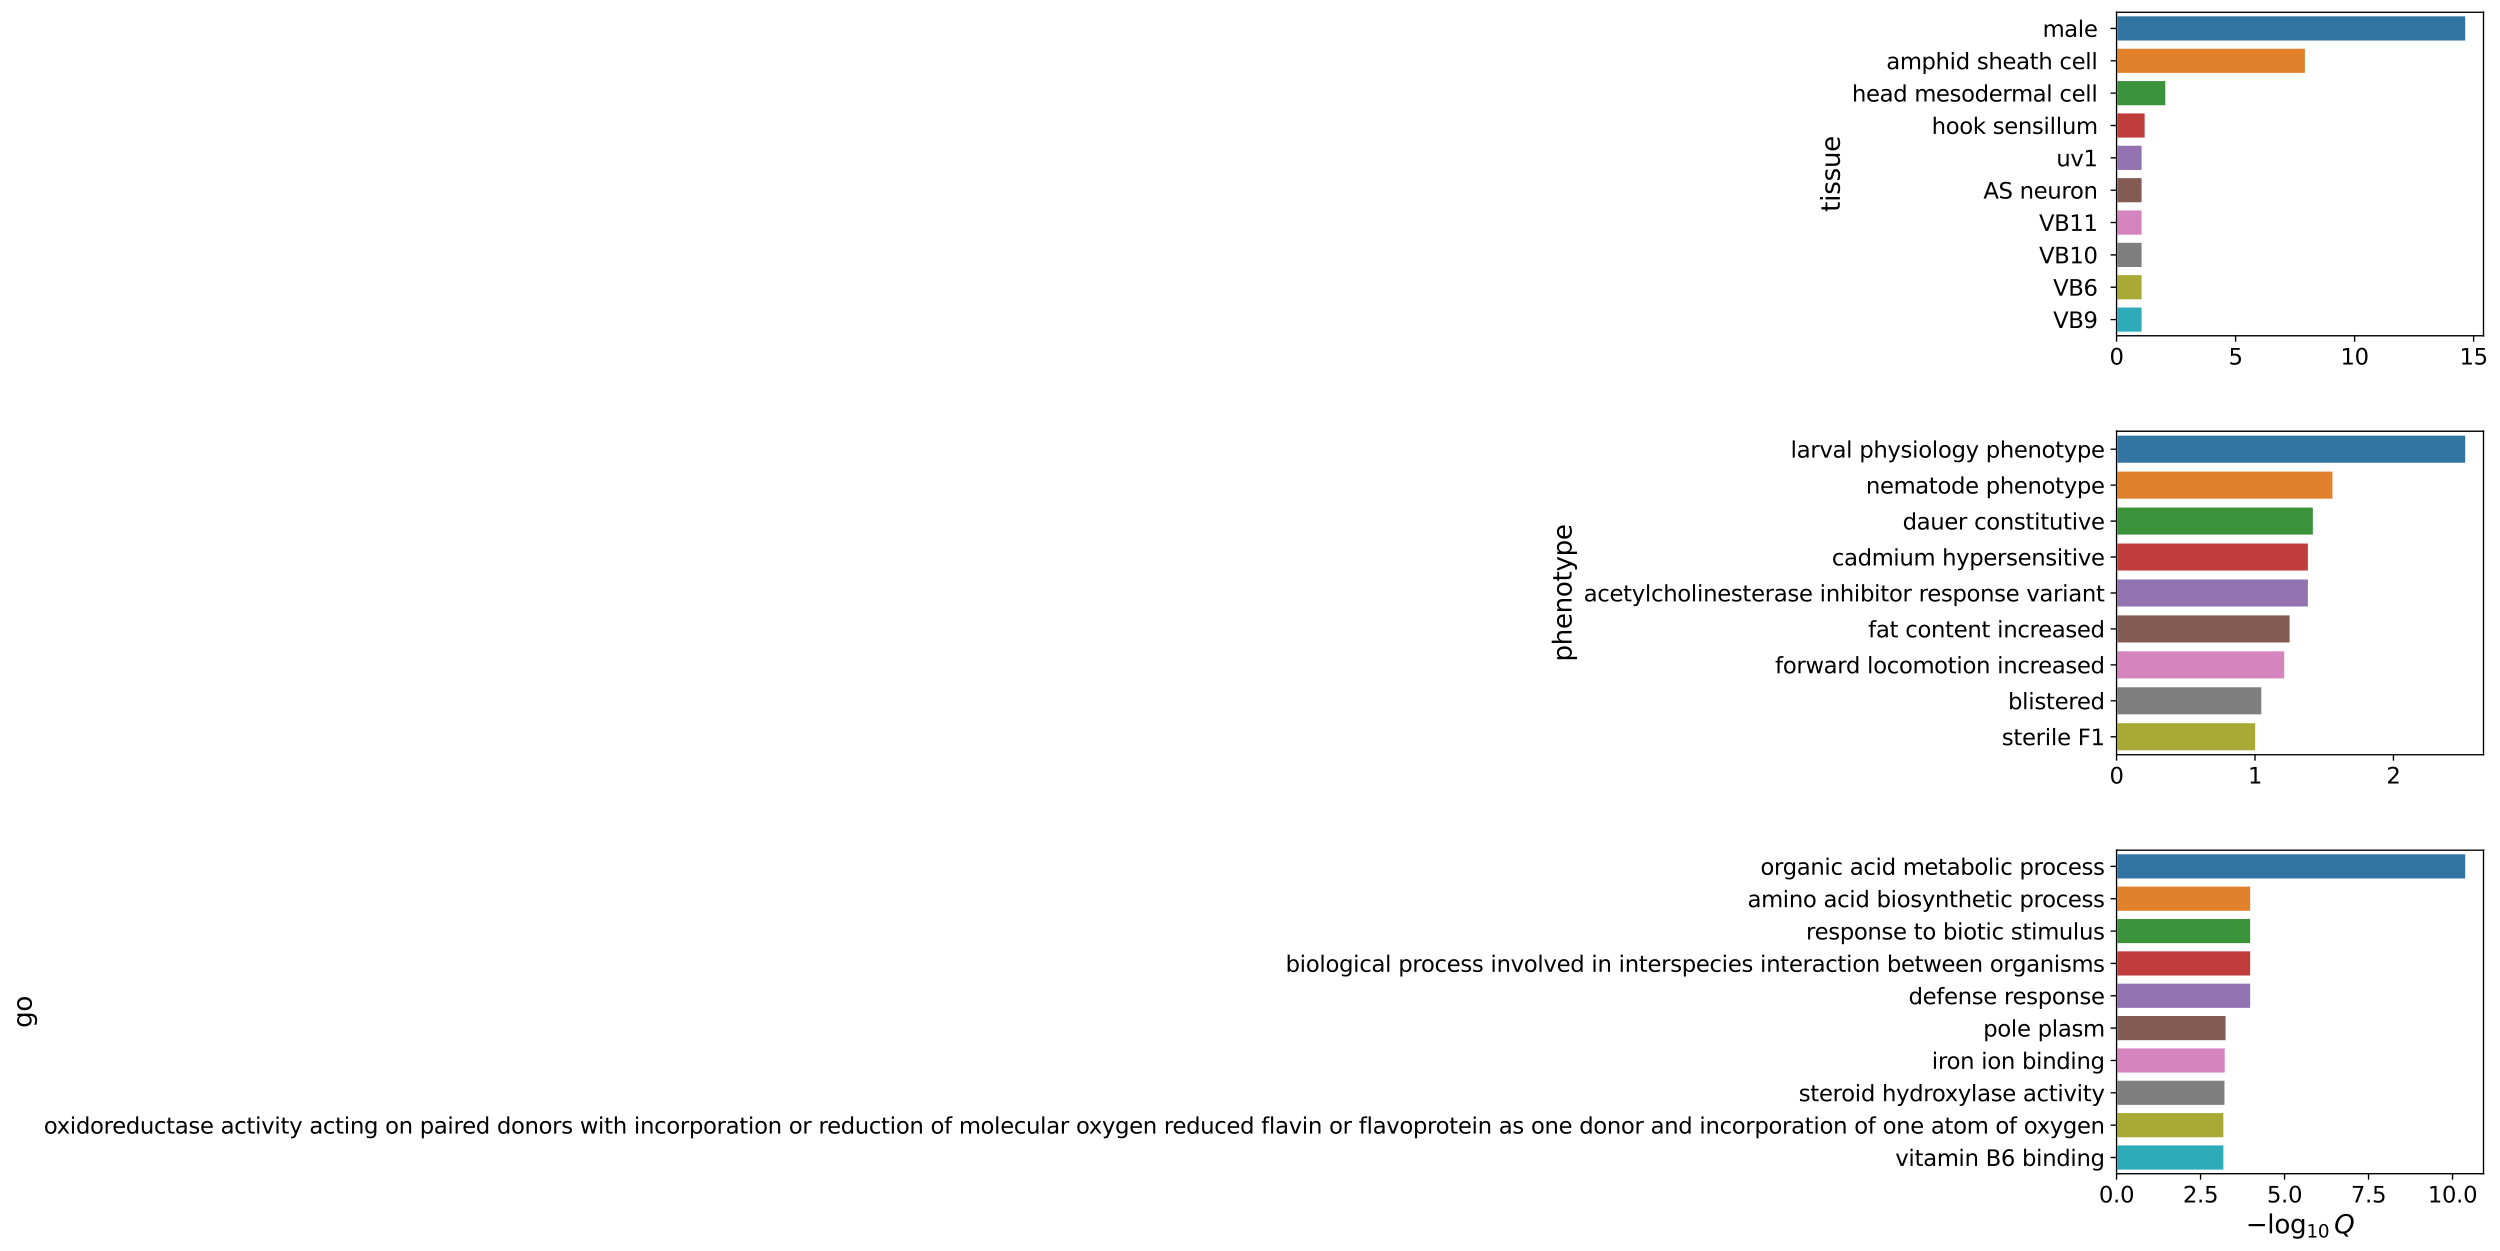 <?xml version="1.0" encoding="utf-8" standalone="no"?>
<!DOCTYPE svg PUBLIC "-//W3C//DTD SVG 1.1//EN"
  "http://www.w3.org/Graphics/SVG/1.1/DTD/svg11.dtd">
<svg xmlns:xlink="http://www.w3.org/1999/xlink" width="1466.577pt" height="733.852pt" viewBox="0 0 1466.577 733.852" xmlns="http://www.w3.org/2000/svg" version="1.1">
 <defs>
  <style type="text/css">*{stroke-linejoin: round; stroke-linecap: butt}</style>
 </defs>
 <g id="figure_1">
  <g id="patch_1">
   <path d="M 0 733.852 
L 1466.577 733.852 
L 1466.577 0 
L 0 0 
z
" style="fill: #ffffff"/>
  </g>
  <g id="axes_1">
   <g id="patch_2">
    <path d="M 1241.642 196.973 
L 1456.902 196.973 
L 1456.902 7.2 
L 1241.642 7.2 
z
" style="fill: #ffffff"/>
   </g>
   <g id="patch_3">
    <path d="M 1241.642 9.098 
L 1446.652 9.098 
L 1446.652 24.28 
L 1241.642 24.28 
z
" clip-path="url(#pcfb28dcf1c)" style="fill: #3274a1; stroke: #ffffff; stroke-linejoin: miter"/>
   </g>
   <g id="patch_4">
    <path d="M 1241.642 28.075 
L 1352.623 28.075 
L 1352.623 43.257 
L 1241.642 43.257 
z
" clip-path="url(#pcfb28dcf1c)" style="fill: #e1812c; stroke: #ffffff; stroke-linejoin: miter"/>
   </g>
   <g id="patch_5">
    <path d="M 1241.642 47.052 
L 1270.731 47.052 
L 1270.731 62.234 
L 1241.642 62.234 
z
" clip-path="url(#pcfb28dcf1c)" style="fill: #3a923a; stroke: #ffffff; stroke-linejoin: miter"/>
   </g>
   <g id="patch_6">
    <path d="M 1241.642 66.03 
L 1258.612 66.03 
L 1258.612 81.212 
L 1241.642 81.212 
z
" clip-path="url(#pcfb28dcf1c)" style="fill: #c03d3e; stroke: #ffffff; stroke-linejoin: miter"/>
   </g>
   <g id="patch_7">
    <path d="M 1241.642 85.007 
L 1256.82 85.007 
L 1256.82 100.189 
L 1241.642 100.189 
z
" clip-path="url(#pcfb28dcf1c)" style="fill: #9372b2; stroke: #ffffff; stroke-linejoin: miter"/>
   </g>
   <g id="patch_8">
    <path d="M 1241.642 103.984 
L 1256.82 103.984 
L 1256.82 119.166 
L 1241.642 119.166 
z
" clip-path="url(#pcfb28dcf1c)" style="fill: #845b53; stroke: #ffffff; stroke-linejoin: miter"/>
   </g>
   <g id="patch_9">
    <path d="M 1241.642 122.962 
L 1256.82 122.962 
L 1256.82 138.144 
L 1241.642 138.144 
z
" clip-path="url(#pcfb28dcf1c)" style="fill: #d684bd; stroke: #ffffff; stroke-linejoin: miter"/>
   </g>
   <g id="patch_10">
    <path d="M 1241.642 141.939 
L 1256.82 141.939 
L 1256.82 157.121 
L 1241.642 157.121 
z
" clip-path="url(#pcfb28dcf1c)" style="fill: #7f7f7f; stroke: #ffffff; stroke-linejoin: miter"/>
   </g>
   <g id="patch_11">
    <path d="M 1241.642 160.916 
L 1256.82 160.916 
L 1256.82 176.098 
L 1241.642 176.098 
z
" clip-path="url(#pcfb28dcf1c)" style="fill: #a9aa35; stroke: #ffffff; stroke-linejoin: miter"/>
   </g>
   <g id="patch_12">
    <path d="M 1241.642 179.894 
L 1256.82 179.894 
L 1256.82 195.076 
L 1241.642 195.076 
z
" clip-path="url(#pcfb28dcf1c)" style="fill: #2eabb8; stroke: #ffffff; stroke-linejoin: miter"/>
   </g>
   <g id="matplotlib.axis_1">
    <g id="xtick_1">
     <g id="line2d_1">
      <defs>
       <path id="mf465ba6a46" d="M 0 0 
L 0 3.5 
" style="stroke: #000000; stroke-width: 0.8"/>
      </defs>
      <g>
       <use xlink:href="#mf465ba6a46" x="1241.642" y="196.973" style="stroke: #000000; stroke-width: 0.8"/>
      </g>
     </g>
     <g id="text_1">
      <!-- 0 -->
      <g transform="translate(1237.506 213.851) scale(0.13 -0.13)">
       <defs>
        <path id="DejaVuSans-30" d="M 2034 4250 
Q 1547 4250 1301 3770 
Q 1056 3291 1056 2328 
Q 1056 1369 1301 889 
Q 1547 409 2034 409 
Q 2525 409 2770 889 
Q 3016 1369 3016 2328 
Q 3016 3291 2770 3770 
Q 2525 4250 2034 4250 
z
M 2034 4750 
Q 2819 4750 3233 4129 
Q 3647 3509 3647 2328 
Q 3647 1150 3233 529 
Q 2819 -91 2034 -91 
Q 1250 -91 836 529 
Q 422 1150 422 2328 
Q 422 3509 836 4129 
Q 1250 4750 2034 4750 
z
" transform="scale(0.016)"/>
       </defs>
       <use xlink:href="#DejaVuSans-30"/>
      </g>
     </g>
    </g>
    <g id="xtick_2">
     <g id="line2d_2">
      <g>
       <use xlink:href="#mf465ba6a46" x="1311.463" y="196.973" style="stroke: #000000; stroke-width: 0.8"/>
      </g>
     </g>
     <g id="text_2">
      <!-- 5 -->
      <g transform="translate(1307.327 213.851) scale(0.13 -0.13)">
       <defs>
        <path id="DejaVuSans-35" d="M 691 4666 
L 3169 4666 
L 3169 4134 
L 1269 4134 
L 1269 2991 
Q 1406 3038 1543 3061 
Q 1681 3084 1819 3084 
Q 2600 3084 3056 2656 
Q 3513 2228 3513 1497 
Q 3513 744 3044 326 
Q 2575 -91 1722 -91 
Q 1428 -91 1123 -41 
Q 819 9 494 109 
L 494 744 
Q 775 591 1075 516 
Q 1375 441 1709 441 
Q 2250 441 2565 725 
Q 2881 1009 2881 1497 
Q 2881 1984 2565 2268 
Q 2250 2553 1709 2553 
Q 1456 2553 1204 2497 
Q 953 2441 691 2322 
L 691 4666 
z
" transform="scale(0.016)"/>
       </defs>
       <use xlink:href="#DejaVuSans-35"/>
      </g>
     </g>
    </g>
    <g id="xtick_3">
     <g id="line2d_3">
      <g>
       <use xlink:href="#mf465ba6a46" x="1381.284" y="196.973" style="stroke: #000000; stroke-width: 0.8"/>
      </g>
     </g>
     <g id="text_3">
      <!-- 10 -->
      <g transform="translate(1373.013 213.851) scale(0.13 -0.13)">
       <defs>
        <path id="DejaVuSans-31" d="M 794 531 
L 1825 531 
L 1825 4091 
L 703 3866 
L 703 4441 
L 1819 4666 
L 2450 4666 
L 2450 531 
L 3481 531 
L 3481 0 
L 794 0 
L 794 531 
z
" transform="scale(0.016)"/>
       </defs>
       <use xlink:href="#DejaVuSans-31"/>
       <use xlink:href="#DejaVuSans-30" x="63.623"/>
      </g>
     </g>
    </g>
    <g id="xtick_4">
     <g id="line2d_4">
      <g>
       <use xlink:href="#mf465ba6a46" x="1451.105" y="196.973" style="stroke: #000000; stroke-width: 0.8"/>
      </g>
     </g>
     <g id="text_4">
      <!-- 15 -->
      <g transform="translate(1442.834 213.851) scale(0.13 -0.13)">
       <use xlink:href="#DejaVuSans-31"/>
       <use xlink:href="#DejaVuSans-35" x="63.623"/>
      </g>
     </g>
    </g>
   </g>
   <g id="matplotlib.axis_2">
    <g id="ytick_1">
     <g id="line2d_5">
      <defs>
       <path id="m62de8d361f" d="M 0 0 
L -3.5 0 
" style="stroke: #000000; stroke-width: 0.8"/>
      </defs>
      <g>
       <use xlink:href="#m62de8d361f" x="1241.642" y="16.689" style="stroke: #000000; stroke-width: 0.8"/>
      </g>
     </g>
     <g id="text_5">
      <!-- male  -->
      <g transform="translate(1198.27 21.628) scale(0.13 -0.13)">
       <defs>
        <path id="DejaVuSans-6d" d="M 3328 2828 
Q 3544 3216 3844 3400 
Q 4144 3584 4550 3584 
Q 5097 3584 5394 3201 
Q 5691 2819 5691 2113 
L 5691 0 
L 5113 0 
L 5113 2094 
Q 5113 2597 4934 2840 
Q 4756 3084 4391 3084 
Q 3944 3084 3684 2787 
Q 3425 2491 3425 1978 
L 3425 0 
L 2847 0 
L 2847 2094 
Q 2847 2600 2669 2842 
Q 2491 3084 2119 3084 
Q 1678 3084 1418 2786 
Q 1159 2488 1159 1978 
L 1159 0 
L 581 0 
L 581 3500 
L 1159 3500 
L 1159 2956 
Q 1356 3278 1631 3431 
Q 1906 3584 2284 3584 
Q 2666 3584 2933 3390 
Q 3200 3197 3328 2828 
z
" transform="scale(0.016)"/>
        <path id="DejaVuSans-61" d="M 2194 1759 
Q 1497 1759 1228 1600 
Q 959 1441 959 1056 
Q 959 750 1161 570 
Q 1363 391 1709 391 
Q 2188 391 2477 730 
Q 2766 1069 2766 1631 
L 2766 1759 
L 2194 1759 
z
M 3341 1997 
L 3341 0 
L 2766 0 
L 2766 531 
Q 2569 213 2275 61 
Q 1981 -91 1556 -91 
Q 1019 -91 701 211 
Q 384 513 384 1019 
Q 384 1609 779 1909 
Q 1175 2209 1959 2209 
L 2766 2209 
L 2766 2266 
Q 2766 2663 2505 2880 
Q 2244 3097 1772 3097 
Q 1472 3097 1187 3025 
Q 903 2953 641 2809 
L 641 3341 
Q 956 3463 1253 3523 
Q 1550 3584 1831 3584 
Q 2591 3584 2966 3190 
Q 3341 2797 3341 1997 
z
" transform="scale(0.016)"/>
        <path id="DejaVuSans-6c" d="M 603 4863 
L 1178 4863 
L 1178 0 
L 603 0 
L 603 4863 
z
" transform="scale(0.016)"/>
        <path id="DejaVuSans-65" d="M 3597 1894 
L 3597 1613 
L 953 1613 
Q 991 1019 1311 708 
Q 1631 397 2203 397 
Q 2534 397 2845 478 
Q 3156 559 3463 722 
L 3463 178 
Q 3153 47 2828 -22 
Q 2503 -91 2169 -91 
Q 1331 -91 842 396 
Q 353 884 353 1716 
Q 353 2575 817 3079 
Q 1281 3584 2069 3584 
Q 2775 3584 3186 3129 
Q 3597 2675 3597 1894 
z
M 3022 2063 
Q 3016 2534 2758 2815 
Q 2500 3097 2075 3097 
Q 1594 3097 1305 2825 
Q 1016 2553 972 2059 
L 3022 2063 
z
" transform="scale(0.016)"/>
        <path id="DejaVuSans-20" transform="scale(0.016)"/>
       </defs>
       <use xlink:href="#DejaVuSans-6d"/>
       <use xlink:href="#DejaVuSans-61" x="97.412"/>
       <use xlink:href="#DejaVuSans-6c" x="158.691"/>
       <use xlink:href="#DejaVuSans-65" x="186.475"/>
       <use xlink:href="#DejaVuSans-20" x="247.998"/>
      </g>
     </g>
    </g>
    <g id="ytick_2">
     <g id="line2d_6">
      <g>
       <use xlink:href="#m62de8d361f" x="1241.642" y="35.666" style="stroke: #000000; stroke-width: 0.8"/>
      </g>
     </g>
     <g id="text_6">
      <!-- amphid sheath cell  -->
      <g transform="translate(1106.58 40.605) scale(0.13 -0.13)">
       <defs>
        <path id="DejaVuSans-70" d="M 1159 525 
L 1159 -1331 
L 581 -1331 
L 581 3500 
L 1159 3500 
L 1159 2969 
Q 1341 3281 1617 3432 
Q 1894 3584 2278 3584 
Q 2916 3584 3314 3078 
Q 3713 2572 3713 1747 
Q 3713 922 3314 415 
Q 2916 -91 2278 -91 
Q 1894 -91 1617 61 
Q 1341 213 1159 525 
z
M 3116 1747 
Q 3116 2381 2855 2742 
Q 2594 3103 2138 3103 
Q 1681 3103 1420 2742 
Q 1159 2381 1159 1747 
Q 1159 1113 1420 752 
Q 1681 391 2138 391 
Q 2594 391 2855 752 
Q 3116 1113 3116 1747 
z
" transform="scale(0.016)"/>
        <path id="DejaVuSans-68" d="M 3513 2113 
L 3513 0 
L 2938 0 
L 2938 2094 
Q 2938 2591 2744 2837 
Q 2550 3084 2163 3084 
Q 1697 3084 1428 2787 
Q 1159 2491 1159 1978 
L 1159 0 
L 581 0 
L 581 4863 
L 1159 4863 
L 1159 2956 
Q 1366 3272 1645 3428 
Q 1925 3584 2291 3584 
Q 2894 3584 3203 3211 
Q 3513 2838 3513 2113 
z
" transform="scale(0.016)"/>
        <path id="DejaVuSans-69" d="M 603 3500 
L 1178 3500 
L 1178 0 
L 603 0 
L 603 3500 
z
M 603 4863 
L 1178 4863 
L 1178 4134 
L 603 4134 
L 603 4863 
z
" transform="scale(0.016)"/>
        <path id="DejaVuSans-64" d="M 2906 2969 
L 2906 4863 
L 3481 4863 
L 3481 0 
L 2906 0 
L 2906 525 
Q 2725 213 2448 61 
Q 2172 -91 1784 -91 
Q 1150 -91 751 415 
Q 353 922 353 1747 
Q 353 2572 751 3078 
Q 1150 3584 1784 3584 
Q 2172 3584 2448 3432 
Q 2725 3281 2906 2969 
z
M 947 1747 
Q 947 1113 1208 752 
Q 1469 391 1925 391 
Q 2381 391 2643 752 
Q 2906 1113 2906 1747 
Q 2906 2381 2643 2742 
Q 2381 3103 1925 3103 
Q 1469 3103 1208 2742 
Q 947 2381 947 1747 
z
" transform="scale(0.016)"/>
        <path id="DejaVuSans-73" d="M 2834 3397 
L 2834 2853 
Q 2591 2978 2328 3040 
Q 2066 3103 1784 3103 
Q 1356 3103 1142 2972 
Q 928 2841 928 2578 
Q 928 2378 1081 2264 
Q 1234 2150 1697 2047 
L 1894 2003 
Q 2506 1872 2764 1633 
Q 3022 1394 3022 966 
Q 3022 478 2636 193 
Q 2250 -91 1575 -91 
Q 1294 -91 989 -36 
Q 684 19 347 128 
L 347 722 
Q 666 556 975 473 
Q 1284 391 1588 391 
Q 1994 391 2212 530 
Q 2431 669 2431 922 
Q 2431 1156 2273 1281 
Q 2116 1406 1581 1522 
L 1381 1569 
Q 847 1681 609 1914 
Q 372 2147 372 2553 
Q 372 3047 722 3315 
Q 1072 3584 1716 3584 
Q 2034 3584 2315 3537 
Q 2597 3491 2834 3397 
z
" transform="scale(0.016)"/>
        <path id="DejaVuSans-74" d="M 1172 4494 
L 1172 3500 
L 2356 3500 
L 2356 3053 
L 1172 3053 
L 1172 1153 
Q 1172 725 1289 603 
Q 1406 481 1766 481 
L 2356 481 
L 2356 0 
L 1766 0 
Q 1100 0 847 248 
Q 594 497 594 1153 
L 594 3053 
L 172 3053 
L 172 3500 
L 594 3500 
L 594 4494 
L 1172 4494 
z
" transform="scale(0.016)"/>
        <path id="DejaVuSans-63" d="M 3122 3366 
L 3122 2828 
Q 2878 2963 2633 3030 
Q 2388 3097 2138 3097 
Q 1578 3097 1268 2742 
Q 959 2388 959 1747 
Q 959 1106 1268 751 
Q 1578 397 2138 397 
Q 2388 397 2633 464 
Q 2878 531 3122 666 
L 3122 134 
Q 2881 22 2623 -34 
Q 2366 -91 2075 -91 
Q 1284 -91 818 406 
Q 353 903 353 1747 
Q 353 2603 823 3093 
Q 1294 3584 2113 3584 
Q 2378 3584 2631 3529 
Q 2884 3475 3122 3366 
z
" transform="scale(0.016)"/>
       </defs>
       <use xlink:href="#DejaVuSans-61"/>
       <use xlink:href="#DejaVuSans-6d" x="61.279"/>
       <use xlink:href="#DejaVuSans-70" x="158.691"/>
       <use xlink:href="#DejaVuSans-68" x="222.168"/>
       <use xlink:href="#DejaVuSans-69" x="285.547"/>
       <use xlink:href="#DejaVuSans-64" x="313.33"/>
       <use xlink:href="#DejaVuSans-20" x="376.807"/>
       <use xlink:href="#DejaVuSans-73" x="408.594"/>
       <use xlink:href="#DejaVuSans-68" x="460.693"/>
       <use xlink:href="#DejaVuSans-65" x="524.072"/>
       <use xlink:href="#DejaVuSans-61" x="585.596"/>
       <use xlink:href="#DejaVuSans-74" x="646.875"/>
       <use xlink:href="#DejaVuSans-68" x="686.084"/>
       <use xlink:href="#DejaVuSans-20" x="749.463"/>
       <use xlink:href="#DejaVuSans-63" x="781.25"/>
       <use xlink:href="#DejaVuSans-65" x="836.23"/>
       <use xlink:href="#DejaVuSans-6c" x="897.754"/>
       <use xlink:href="#DejaVuSans-6c" x="925.537"/>
       <use xlink:href="#DejaVuSans-20" x="953.32"/>
      </g>
     </g>
    </g>
    <g id="ytick_3">
     <g id="line2d_7">
      <g>
       <use xlink:href="#m62de8d361f" x="1241.642" y="54.643" style="stroke: #000000; stroke-width: 0.8"/>
      </g>
     </g>
     <g id="text_7">
      <!-- head mesodermal cell  -->
      <g transform="translate(1086.422 59.582) scale(0.13 -0.13)">
       <defs>
        <path id="DejaVuSans-6f" d="M 1959 3097 
Q 1497 3097 1228 2736 
Q 959 2375 959 1747 
Q 959 1119 1226 758 
Q 1494 397 1959 397 
Q 2419 397 2687 759 
Q 2956 1122 2956 1747 
Q 2956 2369 2687 2733 
Q 2419 3097 1959 3097 
z
M 1959 3584 
Q 2709 3584 3137 3096 
Q 3566 2609 3566 1747 
Q 3566 888 3137 398 
Q 2709 -91 1959 -91 
Q 1206 -91 779 398 
Q 353 888 353 1747 
Q 353 2609 779 3096 
Q 1206 3584 1959 3584 
z
" transform="scale(0.016)"/>
        <path id="DejaVuSans-72" d="M 2631 2963 
Q 2534 3019 2420 3045 
Q 2306 3072 2169 3072 
Q 1681 3072 1420 2755 
Q 1159 2438 1159 1844 
L 1159 0 
L 581 0 
L 581 3500 
L 1159 3500 
L 1159 2956 
Q 1341 3275 1631 3429 
Q 1922 3584 2338 3584 
Q 2397 3584 2469 3576 
Q 2541 3569 2628 3553 
L 2631 2963 
z
" transform="scale(0.016)"/>
       </defs>
       <use xlink:href="#DejaVuSans-68"/>
       <use xlink:href="#DejaVuSans-65" x="63.379"/>
       <use xlink:href="#DejaVuSans-61" x="124.902"/>
       <use xlink:href="#DejaVuSans-64" x="186.182"/>
       <use xlink:href="#DejaVuSans-20" x="249.658"/>
       <use xlink:href="#DejaVuSans-6d" x="281.445"/>
       <use xlink:href="#DejaVuSans-65" x="378.857"/>
       <use xlink:href="#DejaVuSans-73" x="440.381"/>
       <use xlink:href="#DejaVuSans-6f" x="492.48"/>
       <use xlink:href="#DejaVuSans-64" x="553.662"/>
       <use xlink:href="#DejaVuSans-65" x="617.139"/>
       <use xlink:href="#DejaVuSans-72" x="678.662"/>
       <use xlink:href="#DejaVuSans-6d" x="718.025"/>
       <use xlink:href="#DejaVuSans-61" x="815.438"/>
       <use xlink:href="#DejaVuSans-6c" x="876.717"/>
       <use xlink:href="#DejaVuSans-20" x="904.5"/>
       <use xlink:href="#DejaVuSans-63" x="936.287"/>
       <use xlink:href="#DejaVuSans-65" x="991.268"/>
       <use xlink:href="#DejaVuSans-6c" x="1052.791"/>
       <use xlink:href="#DejaVuSans-6c" x="1080.574"/>
       <use xlink:href="#DejaVuSans-20" x="1108.357"/>
      </g>
     </g>
    </g>
    <g id="ytick_4">
     <g id="line2d_8">
      <g>
       <use xlink:href="#m62de8d361f" x="1241.642" y="73.621" style="stroke: #000000; stroke-width: 0.8"/>
      </g>
     </g>
     <g id="text_8">
      <!-- hook sensillum  -->
      <g transform="translate(1133.185 78.56) scale(0.13 -0.13)">
       <defs>
        <path id="DejaVuSans-6b" d="M 581 4863 
L 1159 4863 
L 1159 1991 
L 2875 3500 
L 3609 3500 
L 1753 1863 
L 3688 0 
L 2938 0 
L 1159 1709 
L 1159 0 
L 581 0 
L 581 4863 
z
" transform="scale(0.016)"/>
        <path id="DejaVuSans-6e" d="M 3513 2113 
L 3513 0 
L 2938 0 
L 2938 2094 
Q 2938 2591 2744 2837 
Q 2550 3084 2163 3084 
Q 1697 3084 1428 2787 
Q 1159 2491 1159 1978 
L 1159 0 
L 581 0 
L 581 3500 
L 1159 3500 
L 1159 2956 
Q 1366 3272 1645 3428 
Q 1925 3584 2291 3584 
Q 2894 3584 3203 3211 
Q 3513 2838 3513 2113 
z
" transform="scale(0.016)"/>
        <path id="DejaVuSans-75" d="M 544 1381 
L 544 3500 
L 1119 3500 
L 1119 1403 
Q 1119 906 1312 657 
Q 1506 409 1894 409 
Q 2359 409 2629 706 
Q 2900 1003 2900 1516 
L 2900 3500 
L 3475 3500 
L 3475 0 
L 2900 0 
L 2900 538 
Q 2691 219 2414 64 
Q 2138 -91 1772 -91 
Q 1169 -91 856 284 
Q 544 659 544 1381 
z
M 1991 3584 
L 1991 3584 
z
" transform="scale(0.016)"/>
       </defs>
       <use xlink:href="#DejaVuSans-68"/>
       <use xlink:href="#DejaVuSans-6f" x="63.379"/>
       <use xlink:href="#DejaVuSans-6f" x="124.561"/>
       <use xlink:href="#DejaVuSans-6b" x="185.742"/>
       <use xlink:href="#DejaVuSans-20" x="243.652"/>
       <use xlink:href="#DejaVuSans-73" x="275.439"/>
       <use xlink:href="#DejaVuSans-65" x="327.539"/>
       <use xlink:href="#DejaVuSans-6e" x="389.062"/>
       <use xlink:href="#DejaVuSans-73" x="452.441"/>
       <use xlink:href="#DejaVuSans-69" x="504.541"/>
       <use xlink:href="#DejaVuSans-6c" x="532.324"/>
       <use xlink:href="#DejaVuSans-6c" x="560.107"/>
       <use xlink:href="#DejaVuSans-75" x="587.891"/>
       <use xlink:href="#DejaVuSans-6d" x="651.27"/>
       <use xlink:href="#DejaVuSans-20" x="748.682"/>
      </g>
     </g>
    </g>
    <g id="ytick_5">
     <g id="line2d_9">
      <g>
       <use xlink:href="#m62de8d361f" x="1241.642" y="92.598" style="stroke: #000000; stroke-width: 0.8"/>
      </g>
     </g>
     <g id="text_9">
      <!-- uv1  -->
      <g transform="translate(1206.306 97.537) scale(0.13 -0.13)">
       <defs>
        <path id="DejaVuSans-76" d="M 191 3500 
L 800 3500 
L 1894 563 
L 2988 3500 
L 3597 3500 
L 2284 0 
L 1503 0 
L 191 3500 
z
" transform="scale(0.016)"/>
       </defs>
       <use xlink:href="#DejaVuSans-75"/>
       <use xlink:href="#DejaVuSans-76" x="63.379"/>
       <use xlink:href="#DejaVuSans-31" x="122.559"/>
       <use xlink:href="#DejaVuSans-20" x="186.182"/>
      </g>
     </g>
    </g>
    <g id="ytick_6">
     <g id="line2d_10">
      <g>
       <use xlink:href="#m62de8d361f" x="1241.642" y="111.575" style="stroke: #000000; stroke-width: 0.8"/>
      </g>
     </g>
     <g id="text_10">
      <!-- AS neuron  -->
      <g transform="translate(1163.512 116.514) scale(0.13 -0.13)">
       <defs>
        <path id="DejaVuSans-41" d="M 2188 4044 
L 1331 1722 
L 3047 1722 
L 2188 4044 
z
M 1831 4666 
L 2547 4666 
L 4325 0 
L 3669 0 
L 3244 1197 
L 1141 1197 
L 716 0 
L 50 0 
L 1831 4666 
z
" transform="scale(0.016)"/>
        <path id="DejaVuSans-53" d="M 3425 4513 
L 3425 3897 
Q 3066 4069 2747 4153 
Q 2428 4238 2131 4238 
Q 1616 4238 1336 4038 
Q 1056 3838 1056 3469 
Q 1056 3159 1242 3001 
Q 1428 2844 1947 2747 
L 2328 2669 
Q 3034 2534 3370 2195 
Q 3706 1856 3706 1288 
Q 3706 609 3251 259 
Q 2797 -91 1919 -91 
Q 1588 -91 1214 -16 
Q 841 59 441 206 
L 441 856 
Q 825 641 1194 531 
Q 1563 422 1919 422 
Q 2459 422 2753 634 
Q 3047 847 3047 1241 
Q 3047 1584 2836 1778 
Q 2625 1972 2144 2069 
L 1759 2144 
Q 1053 2284 737 2584 
Q 422 2884 422 3419 
Q 422 4038 858 4394 
Q 1294 4750 2059 4750 
Q 2388 4750 2728 4690 
Q 3069 4631 3425 4513 
z
" transform="scale(0.016)"/>
       </defs>
       <use xlink:href="#DejaVuSans-41"/>
       <use xlink:href="#DejaVuSans-53" x="68.408"/>
       <use xlink:href="#DejaVuSans-20" x="131.885"/>
       <use xlink:href="#DejaVuSans-6e" x="163.672"/>
       <use xlink:href="#DejaVuSans-65" x="227.051"/>
       <use xlink:href="#DejaVuSans-75" x="288.574"/>
       <use xlink:href="#DejaVuSans-72" x="351.953"/>
       <use xlink:href="#DejaVuSans-6f" x="390.816"/>
       <use xlink:href="#DejaVuSans-6e" x="451.998"/>
       <use xlink:href="#DejaVuSans-20" x="515.377"/>
      </g>
     </g>
    </g>
    <g id="ytick_7">
     <g id="line2d_11">
      <g>
       <use xlink:href="#m62de8d361f" x="1241.642" y="130.553" style="stroke: #000000; stroke-width: 0.8"/>
      </g>
     </g>
     <g id="text_11">
      <!-- VB11  -->
      <g transform="translate(1196.156 135.492) scale(0.13 -0.13)">
       <defs>
        <path id="DejaVuSans-56" d="M 1831 0 
L 50 4666 
L 709 4666 
L 2188 738 
L 3669 4666 
L 4325 4666 
L 2547 0 
L 1831 0 
z
" transform="scale(0.016)"/>
        <path id="DejaVuSans-42" d="M 1259 2228 
L 1259 519 
L 2272 519 
Q 2781 519 3026 730 
Q 3272 941 3272 1375 
Q 3272 1813 3026 2020 
Q 2781 2228 2272 2228 
L 1259 2228 
z
M 1259 4147 
L 1259 2741 
L 2194 2741 
Q 2656 2741 2882 2914 
Q 3109 3088 3109 3444 
Q 3109 3797 2882 3972 
Q 2656 4147 2194 4147 
L 1259 4147 
z
M 628 4666 
L 2241 4666 
Q 2963 4666 3353 4366 
Q 3744 4066 3744 3513 
Q 3744 3084 3544 2831 
Q 3344 2578 2956 2516 
Q 3422 2416 3680 2098 
Q 3938 1781 3938 1306 
Q 3938 681 3513 340 
Q 3088 0 2303 0 
L 628 0 
L 628 4666 
z
" transform="scale(0.016)"/>
       </defs>
       <use xlink:href="#DejaVuSans-56"/>
       <use xlink:href="#DejaVuSans-42" x="68.408"/>
       <use xlink:href="#DejaVuSans-31" x="137.012"/>
       <use xlink:href="#DejaVuSans-31" x="200.635"/>
       <use xlink:href="#DejaVuSans-20" x="264.258"/>
      </g>
     </g>
    </g>
    <g id="ytick_8">
     <g id="line2d_12">
      <g>
       <use xlink:href="#m62de8d361f" x="1241.642" y="149.53" style="stroke: #000000; stroke-width: 0.8"/>
      </g>
     </g>
     <g id="text_12">
      <!-- VB10  -->
      <g transform="translate(1196.156 154.469) scale(0.13 -0.13)">
       <use xlink:href="#DejaVuSans-56"/>
       <use xlink:href="#DejaVuSans-42" x="68.408"/>
       <use xlink:href="#DejaVuSans-31" x="137.012"/>
       <use xlink:href="#DejaVuSans-30" x="200.635"/>
       <use xlink:href="#DejaVuSans-20" x="264.258"/>
      </g>
     </g>
    </g>
    <g id="ytick_9">
     <g id="line2d_13">
      <g>
       <use xlink:href="#m62de8d361f" x="1241.642" y="168.507" style="stroke: #000000; stroke-width: 0.8"/>
      </g>
     </g>
     <g id="text_13">
      <!-- VB6  -->
      <g transform="translate(1204.427 173.446) scale(0.13 -0.13)">
       <defs>
        <path id="DejaVuSans-36" d="M 2113 2584 
Q 1688 2584 1439 2293 
Q 1191 2003 1191 1497 
Q 1191 994 1439 701 
Q 1688 409 2113 409 
Q 2538 409 2786 701 
Q 3034 994 3034 1497 
Q 3034 2003 2786 2293 
Q 2538 2584 2113 2584 
z
M 3366 4563 
L 3366 3988 
Q 3128 4100 2886 4159 
Q 2644 4219 2406 4219 
Q 1781 4219 1451 3797 
Q 1122 3375 1075 2522 
Q 1259 2794 1537 2939 
Q 1816 3084 2150 3084 
Q 2853 3084 3261 2657 
Q 3669 2231 3669 1497 
Q 3669 778 3244 343 
Q 2819 -91 2113 -91 
Q 1303 -91 875 529 
Q 447 1150 447 2328 
Q 447 3434 972 4092 
Q 1497 4750 2381 4750 
Q 2619 4750 2861 4703 
Q 3103 4656 3366 4563 
z
" transform="scale(0.016)"/>
       </defs>
       <use xlink:href="#DejaVuSans-56"/>
       <use xlink:href="#DejaVuSans-42" x="68.408"/>
       <use xlink:href="#DejaVuSans-36" x="137.012"/>
       <use xlink:href="#DejaVuSans-20" x="200.635"/>
      </g>
     </g>
    </g>
    <g id="ytick_10">
     <g id="line2d_14">
      <g>
       <use xlink:href="#m62de8d361f" x="1241.642" y="187.485" style="stroke: #000000; stroke-width: 0.8"/>
      </g>
     </g>
     <g id="text_14">
      <!-- VB9  -->
      <g transform="translate(1204.427 192.424) scale(0.13 -0.13)">
       <defs>
        <path id="DejaVuSans-39" d="M 703 97 
L 703 672 
Q 941 559 1184 500 
Q 1428 441 1663 441 
Q 2288 441 2617 861 
Q 2947 1281 2994 2138 
Q 2813 1869 2534 1725 
Q 2256 1581 1919 1581 
Q 1219 1581 811 2004 
Q 403 2428 403 3163 
Q 403 3881 828 4315 
Q 1253 4750 1959 4750 
Q 2769 4750 3195 4129 
Q 3622 3509 3622 2328 
Q 3622 1225 3098 567 
Q 2575 -91 1691 -91 
Q 1453 -91 1209 -44 
Q 966 3 703 97 
z
M 1959 2075 
Q 2384 2075 2632 2365 
Q 2881 2656 2881 3163 
Q 2881 3666 2632 3958 
Q 2384 4250 1959 4250 
Q 1534 4250 1286 3958 
Q 1038 3666 1038 3163 
Q 1038 2656 1286 2365 
Q 1534 2075 1959 2075 
z
" transform="scale(0.016)"/>
       </defs>
       <use xlink:href="#DejaVuSans-56"/>
       <use xlink:href="#DejaVuSans-42" x="68.408"/>
       <use xlink:href="#DejaVuSans-39" x="137.012"/>
       <use xlink:href="#DejaVuSans-20" x="200.635"/>
      </g>
     </g>
    </g>
    <g id="text_15">
     <!-- tissue -->
     <g transform="translate(1079.302 124.293) rotate(-90) scale(0.15 -0.15)">
      <use xlink:href="#DejaVuSans-74"/>
      <use xlink:href="#DejaVuSans-69" x="39.209"/>
      <use xlink:href="#DejaVuSans-73" x="66.992"/>
      <use xlink:href="#DejaVuSans-73" x="119.092"/>
      <use xlink:href="#DejaVuSans-75" x="171.191"/>
      <use xlink:href="#DejaVuSans-65" x="234.57"/>
     </g>
    </g>
   </g>
   <g id="line2d_15">
    <path clip-path="url(#pcfb28dcf1c)" style="fill: none; stroke: #424242; stroke-width: 2.7; stroke-linecap: round"/>
   </g>
   <g id="line2d_16">
    <path clip-path="url(#pcfb28dcf1c)" style="fill: none; stroke: #424242; stroke-width: 2.7; stroke-linecap: round"/>
   </g>
   <g id="line2d_17">
    <path clip-path="url(#pcfb28dcf1c)" style="fill: none; stroke: #424242; stroke-width: 2.7; stroke-linecap: round"/>
   </g>
   <g id="line2d_18">
    <path clip-path="url(#pcfb28dcf1c)" style="fill: none; stroke: #424242; stroke-width: 2.7; stroke-linecap: round"/>
   </g>
   <g id="line2d_19">
    <path clip-path="url(#pcfb28dcf1c)" style="fill: none; stroke: #424242; stroke-width: 2.7; stroke-linecap: round"/>
   </g>
   <g id="line2d_20">
    <path clip-path="url(#pcfb28dcf1c)" style="fill: none; stroke: #424242; stroke-width: 2.7; stroke-linecap: round"/>
   </g>
   <g id="line2d_21">
    <path clip-path="url(#pcfb28dcf1c)" style="fill: none; stroke: #424242; stroke-width: 2.7; stroke-linecap: round"/>
   </g>
   <g id="line2d_22">
    <path clip-path="url(#pcfb28dcf1c)" style="fill: none; stroke: #424242; stroke-width: 2.7; stroke-linecap: round"/>
   </g>
   <g id="line2d_23">
    <path clip-path="url(#pcfb28dcf1c)" style="fill: none; stroke: #424242; stroke-width: 2.7; stroke-linecap: round"/>
   </g>
   <g id="line2d_24">
    <path clip-path="url(#pcfb28dcf1c)" style="fill: none; stroke: #424242; stroke-width: 2.7; stroke-linecap: round"/>
   </g>
   <g id="patch_13">
    <path d="M 1241.642 196.973 
L 1241.642 7.2 
" style="fill: none; stroke: #000000; stroke-width: 0.8; stroke-linejoin: miter; stroke-linecap: square"/>
   </g>
   <g id="patch_14">
    <path d="M 1456.902 196.973 
L 1456.902 7.2 
" style="fill: none; stroke: #000000; stroke-width: 0.8; stroke-linejoin: miter; stroke-linecap: square"/>
   </g>
   <g id="patch_15">
    <path d="M 1241.642 196.973 
L 1456.902 196.973 
" style="fill: none; stroke: #000000; stroke-width: 0.8; stroke-linejoin: miter; stroke-linecap: square"/>
   </g>
   <g id="patch_16">
    <path d="M 1241.642 7.2 
L 1456.902 7.2 
" style="fill: none; stroke: #000000; stroke-width: 0.8; stroke-linejoin: miter; stroke-linecap: square"/>
   </g>
  </g>
  <g id="axes_2">
   <g id="patch_17">
    <path d="M 1241.642 442.747 
L 1456.902 442.747 
L 1456.902 252.973 
L 1241.642 252.973 
z
" style="fill: #ffffff"/>
   </g>
   <g id="patch_18">
    <path d="M 1241.642 255.082 
L 1446.652 255.082 
L 1446.652 271.951 
L 1241.642 271.951 
z
" clip-path="url(#p546a831225)" style="fill: #3274a1; stroke: #ffffff; stroke-linejoin: miter"/>
   </g>
   <g id="patch_19">
    <path d="M 1241.642 276.168 
L 1368.782 276.168 
L 1368.782 293.037 
L 1241.642 293.037 
z
" clip-path="url(#p546a831225)" style="fill: #e1812c; stroke: #ffffff; stroke-linejoin: miter"/>
   </g>
   <g id="patch_20">
    <path d="M 1241.642 297.254 
L 1357.282 297.254 
L 1357.282 314.123 
L 1241.642 314.123 
z
" clip-path="url(#p546a831225)" style="fill: #3a923a; stroke: #ffffff; stroke-linejoin: miter"/>
   </g>
   <g id="patch_21">
    <path d="M 1241.642 318.34 
L 1354.372 318.34 
L 1354.372 335.208 
L 1241.642 335.208 
z
" clip-path="url(#p546a831225)" style="fill: #c03d3e; stroke: #ffffff; stroke-linejoin: miter"/>
   </g>
   <g id="patch_22">
    <path d="M 1241.642 339.426 
L 1354.372 339.426 
L 1354.372 356.294 
L 1241.642 356.294 
z
" clip-path="url(#p546a831225)" style="fill: #9372b2; stroke: #ffffff; stroke-linejoin: miter"/>
   </g>
   <g id="patch_23">
    <path d="M 1241.642 360.512 
L 1343.645 360.512 
L 1343.645 377.38 
L 1241.642 377.38 
z
" clip-path="url(#p546a831225)" style="fill: #845b53; stroke: #ffffff; stroke-linejoin: miter"/>
   </g>
   <g id="patch_24">
    <path d="M 1241.642 381.597 
L 1340.494 381.597 
L 1340.494 398.466 
L 1241.642 398.466 
z
" clip-path="url(#p546a831225)" style="fill: #d684bd; stroke: #ffffff; stroke-linejoin: miter"/>
   </g>
   <g id="patch_25">
    <path d="M 1241.642 402.683 
L 1327.046 402.683 
L 1327.046 419.552 
L 1241.642 419.552 
z
" clip-path="url(#p546a831225)" style="fill: #7f7f7f; stroke: #ffffff; stroke-linejoin: miter"/>
   </g>
   <g id="patch_26">
    <path d="M 1241.642 423.769 
L 1323.452 423.769 
L 1323.452 440.638 
L 1241.642 440.638 
z
" clip-path="url(#p546a831225)" style="fill: #a9aa35; stroke: #ffffff; stroke-linejoin: miter"/>
   </g>
   <g id="matplotlib.axis_3">
    <g id="xtick_5">
     <g id="line2d_25">
      <g>
       <use xlink:href="#mf465ba6a46" x="1241.642" y="442.747" style="stroke: #000000; stroke-width: 0.8"/>
      </g>
     </g>
     <g id="text_16">
      <!-- 0 -->
      <g transform="translate(1237.506 459.625) scale(0.13 -0.13)">
       <use xlink:href="#DejaVuSans-30"/>
      </g>
     </g>
    </g>
    <g id="xtick_6">
     <g id="line2d_26">
      <g>
       <use xlink:href="#mf465ba6a46" x="1322.858" y="442.747" style="stroke: #000000; stroke-width: 0.8"/>
      </g>
     </g>
     <g id="text_17">
      <!-- 1 -->
      <g transform="translate(1318.723 459.625) scale(0.13 -0.13)">
       <use xlink:href="#DejaVuSans-31"/>
      </g>
     </g>
    </g>
    <g id="xtick_7">
     <g id="line2d_27">
      <g>
       <use xlink:href="#mf465ba6a46" x="1404.075" y="442.747" style="stroke: #000000; stroke-width: 0.8"/>
      </g>
     </g>
     <g id="text_18">
      <!-- 2 -->
      <g transform="translate(1399.939 459.625) scale(0.13 -0.13)">
       <defs>
        <path id="DejaVuSans-32" d="M 1228 531 
L 3431 531 
L 3431 0 
L 469 0 
L 469 531 
Q 828 903 1448 1529 
Q 2069 2156 2228 2338 
Q 2531 2678 2651 2914 
Q 2772 3150 2772 3378 
Q 2772 3750 2511 3984 
Q 2250 4219 1831 4219 
Q 1534 4219 1204 4116 
Q 875 4013 500 3803 
L 500 4441 
Q 881 4594 1212 4672 
Q 1544 4750 1819 4750 
Q 2544 4750 2975 4387 
Q 3406 4025 3406 3419 
Q 3406 3131 3298 2873 
Q 3191 2616 2906 2266 
Q 2828 2175 2409 1742 
Q 1991 1309 1228 531 
z
" transform="scale(0.016)"/>
       </defs>
       <use xlink:href="#DejaVuSans-32"/>
      </g>
     </g>
    </g>
   </g>
   <g id="matplotlib.axis_4">
    <g id="ytick_11">
     <g id="line2d_28">
      <g>
       <use xlink:href="#m62de8d361f" x="1241.642" y="263.516" style="stroke: #000000; stroke-width: 0.8"/>
      </g>
     </g>
     <g id="text_19">
      <!-- larval physiology phenotype -->
      <g transform="translate(1050.42 268.455) scale(0.13 -0.13)">
       <defs>
        <path id="DejaVuSans-79" d="M 2059 -325 
Q 1816 -950 1584 -1140 
Q 1353 -1331 966 -1331 
L 506 -1331 
L 506 -850 
L 844 -850 
Q 1081 -850 1212 -737 
Q 1344 -625 1503 -206 
L 1606 56 
L 191 3500 
L 800 3500 
L 1894 763 
L 2988 3500 
L 3597 3500 
L 2059 -325 
z
" transform="scale(0.016)"/>
        <path id="DejaVuSans-67" d="M 2906 1791 
Q 2906 2416 2648 2759 
Q 2391 3103 1925 3103 
Q 1463 3103 1205 2759 
Q 947 2416 947 1791 
Q 947 1169 1205 825 
Q 1463 481 1925 481 
Q 2391 481 2648 825 
Q 2906 1169 2906 1791 
z
M 3481 434 
Q 3481 -459 3084 -895 
Q 2688 -1331 1869 -1331 
Q 1566 -1331 1297 -1286 
Q 1028 -1241 775 -1147 
L 775 -588 
Q 1028 -725 1275 -790 
Q 1522 -856 1778 -856 
Q 2344 -856 2625 -561 
Q 2906 -266 2906 331 
L 2906 616 
Q 2728 306 2450 153 
Q 2172 0 1784 0 
Q 1141 0 747 490 
Q 353 981 353 1791 
Q 353 2603 747 3093 
Q 1141 3584 1784 3584 
Q 2172 3584 2450 3431 
Q 2728 3278 2906 2969 
L 2906 3500 
L 3481 3500 
L 3481 434 
z
" transform="scale(0.016)"/>
       </defs>
       <use xlink:href="#DejaVuSans-6c"/>
       <use xlink:href="#DejaVuSans-61" x="27.783"/>
       <use xlink:href="#DejaVuSans-72" x="89.062"/>
       <use xlink:href="#DejaVuSans-76" x="130.176"/>
       <use xlink:href="#DejaVuSans-61" x="189.355"/>
       <use xlink:href="#DejaVuSans-6c" x="250.635"/>
       <use xlink:href="#DejaVuSans-20" x="278.418"/>
       <use xlink:href="#DejaVuSans-70" x="310.205"/>
       <use xlink:href="#DejaVuSans-68" x="373.682"/>
       <use xlink:href="#DejaVuSans-79" x="437.061"/>
       <use xlink:href="#DejaVuSans-73" x="496.24"/>
       <use xlink:href="#DejaVuSans-69" x="548.34"/>
       <use xlink:href="#DejaVuSans-6f" x="576.123"/>
       <use xlink:href="#DejaVuSans-6c" x="637.305"/>
       <use xlink:href="#DejaVuSans-6f" x="665.088"/>
       <use xlink:href="#DejaVuSans-67" x="726.27"/>
       <use xlink:href="#DejaVuSans-79" x="789.746"/>
       <use xlink:href="#DejaVuSans-20" x="848.926"/>
       <use xlink:href="#DejaVuSans-70" x="880.713"/>
       <use xlink:href="#DejaVuSans-68" x="944.189"/>
       <use xlink:href="#DejaVuSans-65" x="1007.568"/>
       <use xlink:href="#DejaVuSans-6e" x="1069.092"/>
       <use xlink:href="#DejaVuSans-6f" x="1132.471"/>
       <use xlink:href="#DejaVuSans-74" x="1193.652"/>
       <use xlink:href="#DejaVuSans-79" x="1232.861"/>
       <use xlink:href="#DejaVuSans-70" x="1292.041"/>
       <use xlink:href="#DejaVuSans-65" x="1355.518"/>
      </g>
     </g>
    </g>
    <g id="ytick_12">
     <g id="line2d_29">
      <g>
       <use xlink:href="#m62de8d361f" x="1241.642" y="284.602" style="stroke: #000000; stroke-width: 0.8"/>
      </g>
     </g>
     <g id="text_20">
      <!-- nematode phenotype -->
      <g transform="translate(1094.614 289.541) scale(0.13 -0.13)">
       <use xlink:href="#DejaVuSans-6e"/>
       <use xlink:href="#DejaVuSans-65" x="63.379"/>
       <use xlink:href="#DejaVuSans-6d" x="124.902"/>
       <use xlink:href="#DejaVuSans-61" x="222.314"/>
       <use xlink:href="#DejaVuSans-74" x="283.594"/>
       <use xlink:href="#DejaVuSans-6f" x="322.803"/>
       <use xlink:href="#DejaVuSans-64" x="383.984"/>
       <use xlink:href="#DejaVuSans-65" x="447.461"/>
       <use xlink:href="#DejaVuSans-20" x="508.984"/>
       <use xlink:href="#DejaVuSans-70" x="540.771"/>
       <use xlink:href="#DejaVuSans-68" x="604.248"/>
       <use xlink:href="#DejaVuSans-65" x="667.627"/>
       <use xlink:href="#DejaVuSans-6e" x="729.15"/>
       <use xlink:href="#DejaVuSans-6f" x="792.529"/>
       <use xlink:href="#DejaVuSans-74" x="853.711"/>
       <use xlink:href="#DejaVuSans-79" x="892.92"/>
       <use xlink:href="#DejaVuSans-70" x="952.1"/>
       <use xlink:href="#DejaVuSans-65" x="1015.576"/>
      </g>
     </g>
    </g>
    <g id="ytick_13">
     <g id="line2d_30">
      <g>
       <use xlink:href="#m62de8d361f" x="1241.642" y="305.688" style="stroke: #000000; stroke-width: 0.8"/>
      </g>
     </g>
     <g id="text_21">
      <!-- dauer constitutive -->
      <g transform="translate(1116.151 310.627) scale(0.13 -0.13)">
       <use xlink:href="#DejaVuSans-64"/>
       <use xlink:href="#DejaVuSans-61" x="63.477"/>
       <use xlink:href="#DejaVuSans-75" x="124.756"/>
       <use xlink:href="#DejaVuSans-65" x="188.135"/>
       <use xlink:href="#DejaVuSans-72" x="249.658"/>
       <use xlink:href="#DejaVuSans-20" x="290.771"/>
       <use xlink:href="#DejaVuSans-63" x="322.559"/>
       <use xlink:href="#DejaVuSans-6f" x="377.539"/>
       <use xlink:href="#DejaVuSans-6e" x="438.721"/>
       <use xlink:href="#DejaVuSans-73" x="502.1"/>
       <use xlink:href="#DejaVuSans-74" x="554.199"/>
       <use xlink:href="#DejaVuSans-69" x="593.408"/>
       <use xlink:href="#DejaVuSans-74" x="621.191"/>
       <use xlink:href="#DejaVuSans-75" x="660.4"/>
       <use xlink:href="#DejaVuSans-74" x="723.779"/>
       <use xlink:href="#DejaVuSans-69" x="762.988"/>
       <use xlink:href="#DejaVuSans-76" x="790.771"/>
       <use xlink:href="#DejaVuSans-65" x="849.951"/>
      </g>
     </g>
    </g>
    <g id="ytick_14">
     <g id="line2d_31">
      <g>
       <use xlink:href="#m62de8d361f" x="1241.642" y="326.774" style="stroke: #000000; stroke-width: 0.8"/>
      </g>
     </g>
     <g id="text_22">
      <!-- cadmium hypersensitive -->
      <g transform="translate(1074.642 331.713) scale(0.13 -0.13)">
       <use xlink:href="#DejaVuSans-63"/>
       <use xlink:href="#DejaVuSans-61" x="54.98"/>
       <use xlink:href="#DejaVuSans-64" x="116.26"/>
       <use xlink:href="#DejaVuSans-6d" x="179.736"/>
       <use xlink:href="#DejaVuSans-69" x="277.148"/>
       <use xlink:href="#DejaVuSans-75" x="304.932"/>
       <use xlink:href="#DejaVuSans-6d" x="368.311"/>
       <use xlink:href="#DejaVuSans-20" x="465.723"/>
       <use xlink:href="#DejaVuSans-68" x="497.51"/>
       <use xlink:href="#DejaVuSans-79" x="560.889"/>
       <use xlink:href="#DejaVuSans-70" x="620.068"/>
       <use xlink:href="#DejaVuSans-65" x="683.545"/>
       <use xlink:href="#DejaVuSans-72" x="745.068"/>
       <use xlink:href="#DejaVuSans-73" x="786.182"/>
       <use xlink:href="#DejaVuSans-65" x="838.281"/>
       <use xlink:href="#DejaVuSans-6e" x="899.805"/>
       <use xlink:href="#DejaVuSans-73" x="963.184"/>
       <use xlink:href="#DejaVuSans-69" x="1015.283"/>
       <use xlink:href="#DejaVuSans-74" x="1043.066"/>
       <use xlink:href="#DejaVuSans-69" x="1082.275"/>
       <use xlink:href="#DejaVuSans-76" x="1110.059"/>
       <use xlink:href="#DejaVuSans-65" x="1169.238"/>
      </g>
     </g>
    </g>
    <g id="ytick_15">
     <g id="line2d_32">
      <g>
       <use xlink:href="#m62de8d361f" x="1241.642" y="347.86" style="stroke: #000000; stroke-width: 0.8"/>
      </g>
     </g>
     <g id="text_23">
      <!-- acetylcholinesterase inhibitor response variant -->
      <g transform="translate(929.061 352.799) scale(0.13 -0.13)">
       <defs>
        <path id="DejaVuSans-62" d="M 3116 1747 
Q 3116 2381 2855 2742 
Q 2594 3103 2138 3103 
Q 1681 3103 1420 2742 
Q 1159 2381 1159 1747 
Q 1159 1113 1420 752 
Q 1681 391 2138 391 
Q 2594 391 2855 752 
Q 3116 1113 3116 1747 
z
M 1159 2969 
Q 1341 3281 1617 3432 
Q 1894 3584 2278 3584 
Q 2916 3584 3314 3078 
Q 3713 2572 3713 1747 
Q 3713 922 3314 415 
Q 2916 -91 2278 -91 
Q 1894 -91 1617 61 
Q 1341 213 1159 525 
L 1159 0 
L 581 0 
L 581 4863 
L 1159 4863 
L 1159 2969 
z
" transform="scale(0.016)"/>
       </defs>
       <use xlink:href="#DejaVuSans-61"/>
       <use xlink:href="#DejaVuSans-63" x="61.279"/>
       <use xlink:href="#DejaVuSans-65" x="116.26"/>
       <use xlink:href="#DejaVuSans-74" x="177.783"/>
       <use xlink:href="#DejaVuSans-79" x="216.992"/>
       <use xlink:href="#DejaVuSans-6c" x="276.172"/>
       <use xlink:href="#DejaVuSans-63" x="303.955"/>
       <use xlink:href="#DejaVuSans-68" x="358.936"/>
       <use xlink:href="#DejaVuSans-6f" x="422.314"/>
       <use xlink:href="#DejaVuSans-6c" x="483.496"/>
       <use xlink:href="#DejaVuSans-69" x="511.279"/>
       <use xlink:href="#DejaVuSans-6e" x="539.062"/>
       <use xlink:href="#DejaVuSans-65" x="602.441"/>
       <use xlink:href="#DejaVuSans-73" x="663.965"/>
       <use xlink:href="#DejaVuSans-74" x="716.064"/>
       <use xlink:href="#DejaVuSans-65" x="755.273"/>
       <use xlink:href="#DejaVuSans-72" x="816.797"/>
       <use xlink:href="#DejaVuSans-61" x="857.91"/>
       <use xlink:href="#DejaVuSans-73" x="919.189"/>
       <use xlink:href="#DejaVuSans-65" x="971.289"/>
       <use xlink:href="#DejaVuSans-20" x="1032.812"/>
       <use xlink:href="#DejaVuSans-69" x="1064.6"/>
       <use xlink:href="#DejaVuSans-6e" x="1092.383"/>
       <use xlink:href="#DejaVuSans-68" x="1155.762"/>
       <use xlink:href="#DejaVuSans-69" x="1219.141"/>
       <use xlink:href="#DejaVuSans-62" x="1246.924"/>
       <use xlink:href="#DejaVuSans-69" x="1310.4"/>
       <use xlink:href="#DejaVuSans-74" x="1338.184"/>
       <use xlink:href="#DejaVuSans-6f" x="1377.393"/>
       <use xlink:href="#DejaVuSans-72" x="1438.574"/>
       <use xlink:href="#DejaVuSans-20" x="1479.688"/>
       <use xlink:href="#DejaVuSans-72" x="1511.475"/>
       <use xlink:href="#DejaVuSans-65" x="1550.338"/>
       <use xlink:href="#DejaVuSans-73" x="1611.861"/>
       <use xlink:href="#DejaVuSans-70" x="1663.961"/>
       <use xlink:href="#DejaVuSans-6f" x="1727.438"/>
       <use xlink:href="#DejaVuSans-6e" x="1788.619"/>
       <use xlink:href="#DejaVuSans-73" x="1851.998"/>
       <use xlink:href="#DejaVuSans-65" x="1904.098"/>
       <use xlink:href="#DejaVuSans-20" x="1965.621"/>
       <use xlink:href="#DejaVuSans-76" x="1997.408"/>
       <use xlink:href="#DejaVuSans-61" x="2056.588"/>
       <use xlink:href="#DejaVuSans-72" x="2117.867"/>
       <use xlink:href="#DejaVuSans-69" x="2158.98"/>
       <use xlink:href="#DejaVuSans-61" x="2186.764"/>
       <use xlink:href="#DejaVuSans-6e" x="2248.043"/>
       <use xlink:href="#DejaVuSans-74" x="2311.422"/>
      </g>
     </g>
    </g>
    <g id="ytick_16">
     <g id="line2d_33">
      <g>
       <use xlink:href="#m62de8d361f" x="1241.642" y="368.946" style="stroke: #000000; stroke-width: 0.8"/>
      </g>
     </g>
     <g id="text_24">
      <!-- fat content increased -->
      <g transform="translate(1095.928 373.885) scale(0.13 -0.13)">
       <defs>
        <path id="DejaVuSans-66" d="M 2375 4863 
L 2375 4384 
L 1825 4384 
Q 1516 4384 1395 4259 
Q 1275 4134 1275 3809 
L 1275 3500 
L 2222 3500 
L 2222 3053 
L 1275 3053 
L 1275 0 
L 697 0 
L 697 3053 
L 147 3053 
L 147 3500 
L 697 3500 
L 697 3744 
Q 697 4328 969 4595 
Q 1241 4863 1831 4863 
L 2375 4863 
z
" transform="scale(0.016)"/>
       </defs>
       <use xlink:href="#DejaVuSans-66"/>
       <use xlink:href="#DejaVuSans-61" x="35.205"/>
       <use xlink:href="#DejaVuSans-74" x="96.484"/>
       <use xlink:href="#DejaVuSans-20" x="135.693"/>
       <use xlink:href="#DejaVuSans-63" x="167.48"/>
       <use xlink:href="#DejaVuSans-6f" x="222.461"/>
       <use xlink:href="#DejaVuSans-6e" x="283.643"/>
       <use xlink:href="#DejaVuSans-74" x="347.021"/>
       <use xlink:href="#DejaVuSans-65" x="386.23"/>
       <use xlink:href="#DejaVuSans-6e" x="447.754"/>
       <use xlink:href="#DejaVuSans-74" x="511.133"/>
       <use xlink:href="#DejaVuSans-20" x="550.342"/>
       <use xlink:href="#DejaVuSans-69" x="582.129"/>
       <use xlink:href="#DejaVuSans-6e" x="609.912"/>
       <use xlink:href="#DejaVuSans-63" x="673.291"/>
       <use xlink:href="#DejaVuSans-72" x="728.271"/>
       <use xlink:href="#DejaVuSans-65" x="767.135"/>
       <use xlink:href="#DejaVuSans-61" x="828.658"/>
       <use xlink:href="#DejaVuSans-73" x="889.938"/>
       <use xlink:href="#DejaVuSans-65" x="942.037"/>
       <use xlink:href="#DejaVuSans-64" x="1003.561"/>
      </g>
     </g>
    </g>
    <g id="ytick_17">
     <g id="line2d_34">
      <g>
       <use xlink:href="#m62de8d361f" x="1241.642" y="390.032" style="stroke: #000000; stroke-width: 0.8"/>
      </g>
     </g>
     <g id="text_25">
      <!-- forward locomotion increased -->
      <g transform="translate(1041.31 394.971) scale(0.13 -0.13)">
       <defs>
        <path id="DejaVuSans-77" d="M 269 3500 
L 844 3500 
L 1563 769 
L 2278 3500 
L 2956 3500 
L 3675 769 
L 4391 3500 
L 4966 3500 
L 4050 0 
L 3372 0 
L 2619 2869 
L 1863 0 
L 1184 0 
L 269 3500 
z
" transform="scale(0.016)"/>
       </defs>
       <use xlink:href="#DejaVuSans-66"/>
       <use xlink:href="#DejaVuSans-6f" x="35.205"/>
       <use xlink:href="#DejaVuSans-72" x="96.387"/>
       <use xlink:href="#DejaVuSans-77" x="137.5"/>
       <use xlink:href="#DejaVuSans-61" x="219.287"/>
       <use xlink:href="#DejaVuSans-72" x="280.566"/>
       <use xlink:href="#DejaVuSans-64" x="319.93"/>
       <use xlink:href="#DejaVuSans-20" x="383.406"/>
       <use xlink:href="#DejaVuSans-6c" x="415.193"/>
       <use xlink:href="#DejaVuSans-6f" x="442.977"/>
       <use xlink:href="#DejaVuSans-63" x="504.158"/>
       <use xlink:href="#DejaVuSans-6f" x="559.139"/>
       <use xlink:href="#DejaVuSans-6d" x="620.32"/>
       <use xlink:href="#DejaVuSans-6f" x="717.732"/>
       <use xlink:href="#DejaVuSans-74" x="778.914"/>
       <use xlink:href="#DejaVuSans-69" x="818.123"/>
       <use xlink:href="#DejaVuSans-6f" x="845.906"/>
       <use xlink:href="#DejaVuSans-6e" x="907.088"/>
       <use xlink:href="#DejaVuSans-20" x="970.467"/>
       <use xlink:href="#DejaVuSans-69" x="1002.254"/>
       <use xlink:href="#DejaVuSans-6e" x="1030.037"/>
       <use xlink:href="#DejaVuSans-63" x="1093.416"/>
       <use xlink:href="#DejaVuSans-72" x="1148.396"/>
       <use xlink:href="#DejaVuSans-65" x="1187.26"/>
       <use xlink:href="#DejaVuSans-61" x="1248.783"/>
       <use xlink:href="#DejaVuSans-73" x="1310.062"/>
       <use xlink:href="#DejaVuSans-65" x="1362.162"/>
       <use xlink:href="#DejaVuSans-64" x="1423.686"/>
      </g>
     </g>
    </g>
    <g id="ytick_18">
     <g id="line2d_35">
      <g>
       <use xlink:href="#m62de8d361f" x="1241.642" y="411.118" style="stroke: #000000; stroke-width: 0.8"/>
      </g>
     </g>
     <g id="text_26">
      <!-- blistered -->
      <g transform="translate(1177.995 416.057) scale(0.13 -0.13)">
       <use xlink:href="#DejaVuSans-62"/>
       <use xlink:href="#DejaVuSans-6c" x="63.477"/>
       <use xlink:href="#DejaVuSans-69" x="91.26"/>
       <use xlink:href="#DejaVuSans-73" x="119.043"/>
       <use xlink:href="#DejaVuSans-74" x="171.143"/>
       <use xlink:href="#DejaVuSans-65" x="210.352"/>
       <use xlink:href="#DejaVuSans-72" x="271.875"/>
       <use xlink:href="#DejaVuSans-65" x="310.738"/>
       <use xlink:href="#DejaVuSans-64" x="372.262"/>
      </g>
     </g>
    </g>
    <g id="ytick_19">
     <g id="line2d_36">
      <g>
       <use xlink:href="#m62de8d361f" x="1241.642" y="432.204" style="stroke: #000000; stroke-width: 0.8"/>
      </g>
     </g>
     <g id="text_27">
      <!-- sterile F1 -->
      <g transform="translate(1174.328 437.143) scale(0.13 -0.13)">
       <defs>
        <path id="DejaVuSans-46" d="M 628 4666 
L 3309 4666 
L 3309 4134 
L 1259 4134 
L 1259 2759 
L 3109 2759 
L 3109 2228 
L 1259 2228 
L 1259 0 
L 628 0 
L 628 4666 
z
" transform="scale(0.016)"/>
       </defs>
       <use xlink:href="#DejaVuSans-73"/>
       <use xlink:href="#DejaVuSans-74" x="52.1"/>
       <use xlink:href="#DejaVuSans-65" x="91.309"/>
       <use xlink:href="#DejaVuSans-72" x="152.832"/>
       <use xlink:href="#DejaVuSans-69" x="193.945"/>
       <use xlink:href="#DejaVuSans-6c" x="221.729"/>
       <use xlink:href="#DejaVuSans-65" x="249.512"/>
       <use xlink:href="#DejaVuSans-20" x="311.035"/>
       <use xlink:href="#DejaVuSans-46" x="342.822"/>
       <use xlink:href="#DejaVuSans-31" x="400.342"/>
      </g>
     </g>
    </g>
    <g id="text_28">
     <!-- phenotype -->
     <g transform="translate(921.941 388.087) rotate(-90) scale(0.15 -0.15)">
      <use xlink:href="#DejaVuSans-70"/>
      <use xlink:href="#DejaVuSans-68" x="63.477"/>
      <use xlink:href="#DejaVuSans-65" x="126.855"/>
      <use xlink:href="#DejaVuSans-6e" x="188.379"/>
      <use xlink:href="#DejaVuSans-6f" x="251.758"/>
      <use xlink:href="#DejaVuSans-74" x="312.939"/>
      <use xlink:href="#DejaVuSans-79" x="352.148"/>
      <use xlink:href="#DejaVuSans-70" x="411.328"/>
      <use xlink:href="#DejaVuSans-65" x="474.805"/>
     </g>
    </g>
   </g>
   <g id="line2d_37">
    <path clip-path="url(#p546a831225)" style="fill: none; stroke: #424242; stroke-width: 2.7; stroke-linecap: round"/>
   </g>
   <g id="line2d_38">
    <path clip-path="url(#p546a831225)" style="fill: none; stroke: #424242; stroke-width: 2.7; stroke-linecap: round"/>
   </g>
   <g id="line2d_39">
    <path clip-path="url(#p546a831225)" style="fill: none; stroke: #424242; stroke-width: 2.7; stroke-linecap: round"/>
   </g>
   <g id="line2d_40">
    <path clip-path="url(#p546a831225)" style="fill: none; stroke: #424242; stroke-width: 2.7; stroke-linecap: round"/>
   </g>
   <g id="line2d_41">
    <path clip-path="url(#p546a831225)" style="fill: none; stroke: #424242; stroke-width: 2.7; stroke-linecap: round"/>
   </g>
   <g id="line2d_42">
    <path clip-path="url(#p546a831225)" style="fill: none; stroke: #424242; stroke-width: 2.7; stroke-linecap: round"/>
   </g>
   <g id="line2d_43">
    <path clip-path="url(#p546a831225)" style="fill: none; stroke: #424242; stroke-width: 2.7; stroke-linecap: round"/>
   </g>
   <g id="line2d_44">
    <path clip-path="url(#p546a831225)" style="fill: none; stroke: #424242; stroke-width: 2.7; stroke-linecap: round"/>
   </g>
   <g id="line2d_45">
    <path clip-path="url(#p546a831225)" style="fill: none; stroke: #424242; stroke-width: 2.7; stroke-linecap: round"/>
   </g>
   <g id="patch_27">
    <path d="M 1241.642 442.747 
L 1241.642 252.973 
" style="fill: none; stroke: #000000; stroke-width: 0.8; stroke-linejoin: miter; stroke-linecap: square"/>
   </g>
   <g id="patch_28">
    <path d="M 1456.902 442.747 
L 1456.902 252.973 
" style="fill: none; stroke: #000000; stroke-width: 0.8; stroke-linejoin: miter; stroke-linecap: square"/>
   </g>
   <g id="patch_29">
    <path d="M 1241.642 442.747 
L 1456.902 442.747 
" style="fill: none; stroke: #000000; stroke-width: 0.8; stroke-linejoin: miter; stroke-linecap: square"/>
   </g>
   <g id="patch_30">
    <path d="M 1241.642 252.973 
L 1456.902 252.973 
" style="fill: none; stroke: #000000; stroke-width: 0.8; stroke-linejoin: miter; stroke-linecap: square"/>
   </g>
  </g>
  <g id="axes_3">
   <g id="patch_31">
    <path d="M 1241.642 688.52 
L 1456.902 688.52 
L 1456.902 498.747 
L 1241.642 498.747 
z
" style="fill: #ffffff"/>
   </g>
   <g id="patch_32">
    <path d="M 1241.642 500.644 
L 1446.652 500.644 
L 1446.652 515.826 
L 1241.642 515.826 
z
" clip-path="url(#p0968366d4d)" style="fill: #3274a1; stroke: #ffffff; stroke-linejoin: miter"/>
   </g>
   <g id="patch_33">
    <path d="M 1241.642 519.622 
L 1320.524 519.622 
L 1320.524 534.804 
L 1241.642 534.804 
z
" clip-path="url(#p0968366d4d)" style="fill: #e1812c; stroke: #ffffff; stroke-linejoin: miter"/>
   </g>
   <g id="patch_34">
    <path d="M 1241.642 538.599 
L 1320.524 538.599 
L 1320.524 553.781 
L 1241.642 553.781 
z
" clip-path="url(#p0968366d4d)" style="fill: #3a923a; stroke: #ffffff; stroke-linejoin: miter"/>
   </g>
   <g id="patch_35">
    <path d="M 1241.642 557.576 
L 1320.524 557.576 
L 1320.524 572.758 
L 1241.642 572.758 
z
" clip-path="url(#p0968366d4d)" style="fill: #c03d3e; stroke: #ffffff; stroke-linejoin: miter"/>
   </g>
   <g id="patch_36">
    <path d="M 1241.642 576.554 
L 1320.524 576.554 
L 1320.524 591.736 
L 1241.642 591.736 
z
" clip-path="url(#p0968366d4d)" style="fill: #9372b2; stroke: #ffffff; stroke-linejoin: miter"/>
   </g>
   <g id="patch_37">
    <path d="M 1241.642 595.531 
L 1306.077 595.531 
L 1306.077 610.713 
L 1241.642 610.713 
z
" clip-path="url(#p0968366d4d)" style="fill: #845b53; stroke: #ffffff; stroke-linejoin: miter"/>
   </g>
   <g id="patch_38">
    <path d="M 1241.642 614.508 
L 1305.582 614.508 
L 1305.582 629.69 
L 1241.642 629.69 
z
" clip-path="url(#p0968366d4d)" style="fill: #d684bd; stroke: #ffffff; stroke-linejoin: miter"/>
   </g>
   <g id="patch_39">
    <path d="M 1241.642 633.486 
L 1305.431 633.486 
L 1305.431 648.668 
L 1241.642 648.668 
z
" clip-path="url(#p0968366d4d)" style="fill: #7f7f7f; stroke: #ffffff; stroke-linejoin: miter"/>
   </g>
   <g id="patch_40">
    <path d="M 1241.642 652.463 
L 1304.801 652.463 
L 1304.801 667.645 
L 1241.642 667.645 
z
" clip-path="url(#p0968366d4d)" style="fill: #a9aa35; stroke: #ffffff; stroke-linejoin: miter"/>
   </g>
   <g id="patch_41">
    <path d="M 1241.642 671.44 
L 1304.801 671.44 
L 1304.801 686.622 
L 1241.642 686.622 
z
" clip-path="url(#p0968366d4d)" style="fill: #2eabb8; stroke: #ffffff; stroke-linejoin: miter"/>
   </g>
   <g id="matplotlib.axis_5">
    <g id="xtick_8">
     <g id="line2d_46">
      <g>
       <use xlink:href="#mf465ba6a46" x="1241.642" y="688.52" style="stroke: #000000; stroke-width: 0.8"/>
      </g>
     </g>
     <g id="text_29">
      <!-- 0.0 -->
      <g transform="translate(1231.305 705.398) scale(0.13 -0.13)">
       <defs>
        <path id="DejaVuSans-2e" d="M 684 794 
L 1344 794 
L 1344 0 
L 684 0 
L 684 794 
z
" transform="scale(0.016)"/>
       </defs>
       <use xlink:href="#DejaVuSans-30"/>
       <use xlink:href="#DejaVuSans-2e" x="63.623"/>
       <use xlink:href="#DejaVuSans-30" x="95.41"/>
      </g>
     </g>
    </g>
    <g id="xtick_9">
     <g id="line2d_47">
      <g>
       <use xlink:href="#mf465ba6a46" x="1290.917" y="688.52" style="stroke: #000000; stroke-width: 0.8"/>
      </g>
     </g>
     <g id="text_30">
      <!-- 2.5 -->
      <g transform="translate(1280.58 705.398) scale(0.13 -0.13)">
       <use xlink:href="#DejaVuSans-32"/>
       <use xlink:href="#DejaVuSans-2e" x="63.623"/>
       <use xlink:href="#DejaVuSans-35" x="95.41"/>
      </g>
     </g>
    </g>
    <g id="xtick_10">
     <g id="line2d_48">
      <g>
       <use xlink:href="#mf465ba6a46" x="1340.193" y="688.52" style="stroke: #000000; stroke-width: 0.8"/>
      </g>
     </g>
     <g id="text_31">
      <!-- 5.0 -->
      <g transform="translate(1329.856 705.398) scale(0.13 -0.13)">
       <use xlink:href="#DejaVuSans-35"/>
       <use xlink:href="#DejaVuSans-2e" x="63.623"/>
       <use xlink:href="#DejaVuSans-30" x="95.41"/>
      </g>
     </g>
    </g>
    <g id="xtick_11">
     <g id="line2d_49">
      <g>
       <use xlink:href="#mf465ba6a46" x="1389.468" y="688.52" style="stroke: #000000; stroke-width: 0.8"/>
      </g>
     </g>
     <g id="text_32">
      <!-- 7.5 -->
      <g transform="translate(1379.131 705.398) scale(0.13 -0.13)">
       <defs>
        <path id="DejaVuSans-37" d="M 525 4666 
L 3525 4666 
L 3525 4397 
L 1831 0 
L 1172 0 
L 2766 4134 
L 525 4134 
L 525 4666 
z
" transform="scale(0.016)"/>
       </defs>
       <use xlink:href="#DejaVuSans-37"/>
       <use xlink:href="#DejaVuSans-2e" x="63.623"/>
       <use xlink:href="#DejaVuSans-35" x="95.41"/>
      </g>
     </g>
    </g>
    <g id="xtick_12">
     <g id="line2d_50">
      <g>
       <use xlink:href="#mf465ba6a46" x="1438.743" y="688.52" style="stroke: #000000; stroke-width: 0.8"/>
      </g>
     </g>
     <g id="text_33">
      <!-- 10.0 -->
      <g transform="translate(1424.271 705.398) scale(0.13 -0.13)">
       <use xlink:href="#DejaVuSans-31"/>
       <use xlink:href="#DejaVuSans-30" x="63.623"/>
       <use xlink:href="#DejaVuSans-2e" x="127.246"/>
       <use xlink:href="#DejaVuSans-30" x="159.033"/>
      </g>
     </g>
    </g>
    <g id="text_34">
     <!-- $-\log_{10}{Q}$ -->
     <g transform="translate(1317.472 723.502) scale(0.15 -0.15)">
      <defs>
       <path id="DejaVuSans-2212" d="M 678 2272 
L 4684 2272 
L 4684 1741 
L 678 1741 
L 678 2272 
z
" transform="scale(0.016)"/>
       <path id="DejaVuSans-Oblique-51" d="M 2309 -84 
Q 2275 -88 2237 -89 
Q 2200 -91 2125 -91 
Q 1250 -91 756 411 
Q 263 913 263 1797 
Q 263 2319 452 2844 
Q 641 3369 978 3788 
Q 1369 4269 1858 4509 
Q 2347 4750 2938 4750 
Q 3794 4750 4287 4245 
Q 4781 3741 4781 2869 
Q 4781 1928 4265 1147 
Q 3750 366 2919 44 
L 3553 -825 
L 2847 -825 
L 2309 -84 
z
M 2919 4238 
Q 2400 4238 2003 3986 
Q 1606 3734 1313 3219 
Q 1125 2891 1026 2522 
Q 928 2153 928 1778 
Q 928 1128 1239 775 
Q 1550 422 2119 422 
Q 2631 422 3032 676 
Q 3434 931 3719 1434 
Q 3909 1772 4009 2142 
Q 4109 2513 4109 2881 
Q 4109 3528 3796 3883 
Q 3484 4238 2919 4238 
z
" transform="scale(0.016)"/>
      </defs>
      <use xlink:href="#DejaVuSans-2212" transform="translate(0 0.016)"/>
      <use xlink:href="#DejaVuSans-6c" transform="translate(83.789 0.016)"/>
      <use xlink:href="#DejaVuSans-6f" transform="translate(111.572 0.016)"/>
      <use xlink:href="#DejaVuSans-67" transform="translate(172.754 0.016)"/>
      <use xlink:href="#DejaVuSans-31" transform="translate(237.188 -16.391) scale(0.7)"/>
      <use xlink:href="#DejaVuSans-30" transform="translate(281.724 -16.391) scale(0.7)"/>
      <use xlink:href="#DejaVuSans-Oblique-51" transform="translate(345.23 0.016)"/>
     </g>
    </g>
   </g>
   <g id="matplotlib.axis_6">
    <g id="ytick_20">
     <g id="line2d_51">
      <g>
       <use xlink:href="#m62de8d361f" x="1241.642" y="508.235" style="stroke: #000000; stroke-width: 0.8"/>
      </g>
     </g>
     <g id="text_35">
      <!-- organic acid metabolic process -->
      <g transform="translate(1032.726 513.174) scale(0.13 -0.13)">
       <use xlink:href="#DejaVuSans-6f"/>
       <use xlink:href="#DejaVuSans-72" x="61.182"/>
       <use xlink:href="#DejaVuSans-67" x="100.545"/>
       <use xlink:href="#DejaVuSans-61" x="164.021"/>
       <use xlink:href="#DejaVuSans-6e" x="225.301"/>
       <use xlink:href="#DejaVuSans-69" x="288.68"/>
       <use xlink:href="#DejaVuSans-63" x="316.463"/>
       <use xlink:href="#DejaVuSans-20" x="371.443"/>
       <use xlink:href="#DejaVuSans-61" x="403.23"/>
       <use xlink:href="#DejaVuSans-63" x="464.51"/>
       <use xlink:href="#DejaVuSans-69" x="519.49"/>
       <use xlink:href="#DejaVuSans-64" x="547.273"/>
       <use xlink:href="#DejaVuSans-20" x="610.75"/>
       <use xlink:href="#DejaVuSans-6d" x="642.537"/>
       <use xlink:href="#DejaVuSans-65" x="739.949"/>
       <use xlink:href="#DejaVuSans-74" x="801.473"/>
       <use xlink:href="#DejaVuSans-61" x="840.682"/>
       <use xlink:href="#DejaVuSans-62" x="901.961"/>
       <use xlink:href="#DejaVuSans-6f" x="965.438"/>
       <use xlink:href="#DejaVuSans-6c" x="1026.619"/>
       <use xlink:href="#DejaVuSans-69" x="1054.402"/>
       <use xlink:href="#DejaVuSans-63" x="1082.186"/>
       <use xlink:href="#DejaVuSans-20" x="1137.166"/>
       <use xlink:href="#DejaVuSans-70" x="1168.953"/>
       <use xlink:href="#DejaVuSans-72" x="1232.43"/>
       <use xlink:href="#DejaVuSans-6f" x="1271.293"/>
       <use xlink:href="#DejaVuSans-63" x="1332.475"/>
       <use xlink:href="#DejaVuSans-65" x="1387.455"/>
       <use xlink:href="#DejaVuSans-73" x="1448.979"/>
       <use xlink:href="#DejaVuSans-73" x="1501.078"/>
      </g>
     </g>
    </g>
    <g id="ytick_21">
     <g id="line2d_52">
      <g>
       <use xlink:href="#m62de8d361f" x="1241.642" y="527.213" style="stroke: #000000; stroke-width: 0.8"/>
      </g>
     </g>
     <g id="text_36">
      <!-- amino acid biosynthetic process -->
      <g transform="translate(1025.169 532.152) scale(0.13 -0.13)">
       <use xlink:href="#DejaVuSans-61"/>
       <use xlink:href="#DejaVuSans-6d" x="61.279"/>
       <use xlink:href="#DejaVuSans-69" x="158.691"/>
       <use xlink:href="#DejaVuSans-6e" x="186.475"/>
       <use xlink:href="#DejaVuSans-6f" x="249.854"/>
       <use xlink:href="#DejaVuSans-20" x="311.035"/>
       <use xlink:href="#DejaVuSans-61" x="342.822"/>
       <use xlink:href="#DejaVuSans-63" x="404.102"/>
       <use xlink:href="#DejaVuSans-69" x="459.082"/>
       <use xlink:href="#DejaVuSans-64" x="486.865"/>
       <use xlink:href="#DejaVuSans-20" x="550.342"/>
       <use xlink:href="#DejaVuSans-62" x="582.129"/>
       <use xlink:href="#DejaVuSans-69" x="645.605"/>
       <use xlink:href="#DejaVuSans-6f" x="673.389"/>
       <use xlink:href="#DejaVuSans-73" x="734.57"/>
       <use xlink:href="#DejaVuSans-79" x="786.67"/>
       <use xlink:href="#DejaVuSans-6e" x="845.85"/>
       <use xlink:href="#DejaVuSans-74" x="909.229"/>
       <use xlink:href="#DejaVuSans-68" x="948.438"/>
       <use xlink:href="#DejaVuSans-65" x="1011.816"/>
       <use xlink:href="#DejaVuSans-74" x="1073.34"/>
       <use xlink:href="#DejaVuSans-69" x="1112.549"/>
       <use xlink:href="#DejaVuSans-63" x="1140.332"/>
       <use xlink:href="#DejaVuSans-20" x="1195.312"/>
       <use xlink:href="#DejaVuSans-70" x="1227.1"/>
       <use xlink:href="#DejaVuSans-72" x="1290.576"/>
       <use xlink:href="#DejaVuSans-6f" x="1329.439"/>
       <use xlink:href="#DejaVuSans-63" x="1390.621"/>
       <use xlink:href="#DejaVuSans-65" x="1445.602"/>
       <use xlink:href="#DejaVuSans-73" x="1507.125"/>
       <use xlink:href="#DejaVuSans-73" x="1559.225"/>
      </g>
     </g>
    </g>
    <g id="ytick_22">
     <g id="line2d_53">
      <g>
       <use xlink:href="#m62de8d361f" x="1241.642" y="546.19" style="stroke: #000000; stroke-width: 0.8"/>
      </g>
     </g>
     <g id="text_37">
      <!-- response to biotic stimulus -->
      <g transform="translate(1059.477 551.129) scale(0.13 -0.13)">
       <use xlink:href="#DejaVuSans-72"/>
       <use xlink:href="#DejaVuSans-65" x="38.863"/>
       <use xlink:href="#DejaVuSans-73" x="100.387"/>
       <use xlink:href="#DejaVuSans-70" x="152.486"/>
       <use xlink:href="#DejaVuSans-6f" x="215.963"/>
       <use xlink:href="#DejaVuSans-6e" x="277.145"/>
       <use xlink:href="#DejaVuSans-73" x="340.523"/>
       <use xlink:href="#DejaVuSans-65" x="392.623"/>
       <use xlink:href="#DejaVuSans-20" x="454.146"/>
       <use xlink:href="#DejaVuSans-74" x="485.934"/>
       <use xlink:href="#DejaVuSans-6f" x="525.143"/>
       <use xlink:href="#DejaVuSans-20" x="586.324"/>
       <use xlink:href="#DejaVuSans-62" x="618.111"/>
       <use xlink:href="#DejaVuSans-69" x="681.588"/>
       <use xlink:href="#DejaVuSans-6f" x="709.371"/>
       <use xlink:href="#DejaVuSans-74" x="770.553"/>
       <use xlink:href="#DejaVuSans-69" x="809.762"/>
       <use xlink:href="#DejaVuSans-63" x="837.545"/>
       <use xlink:href="#DejaVuSans-20" x="892.525"/>
       <use xlink:href="#DejaVuSans-73" x="924.312"/>
       <use xlink:href="#DejaVuSans-74" x="976.412"/>
       <use xlink:href="#DejaVuSans-69" x="1015.621"/>
       <use xlink:href="#DejaVuSans-6d" x="1043.404"/>
       <use xlink:href="#DejaVuSans-75" x="1140.816"/>
       <use xlink:href="#DejaVuSans-6c" x="1204.195"/>
       <use xlink:href="#DejaVuSans-75" x="1231.979"/>
       <use xlink:href="#DejaVuSans-73" x="1295.357"/>
      </g>
     </g>
    </g>
    <g id="ytick_23">
     <g id="line2d_54">
      <g>
       <use xlink:href="#m62de8d361f" x="1241.642" y="565.167" style="stroke: #000000; stroke-width: 0.8"/>
      </g>
     </g>
     <g id="text_38">
      <!-- biological process involved in interspecies interaction between organisms -->
      <g transform="translate(754.172 570.106) scale(0.13 -0.13)">
       <use xlink:href="#DejaVuSans-62"/>
       <use xlink:href="#DejaVuSans-69" x="63.477"/>
       <use xlink:href="#DejaVuSans-6f" x="91.26"/>
       <use xlink:href="#DejaVuSans-6c" x="152.441"/>
       <use xlink:href="#DejaVuSans-6f" x="180.225"/>
       <use xlink:href="#DejaVuSans-67" x="241.406"/>
       <use xlink:href="#DejaVuSans-69" x="304.883"/>
       <use xlink:href="#DejaVuSans-63" x="332.666"/>
       <use xlink:href="#DejaVuSans-61" x="387.646"/>
       <use xlink:href="#DejaVuSans-6c" x="448.926"/>
       <use xlink:href="#DejaVuSans-20" x="476.709"/>
       <use xlink:href="#DejaVuSans-70" x="508.496"/>
       <use xlink:href="#DejaVuSans-72" x="571.973"/>
       <use xlink:href="#DejaVuSans-6f" x="610.836"/>
       <use xlink:href="#DejaVuSans-63" x="672.018"/>
       <use xlink:href="#DejaVuSans-65" x="726.998"/>
       <use xlink:href="#DejaVuSans-73" x="788.521"/>
       <use xlink:href="#DejaVuSans-73" x="840.621"/>
       <use xlink:href="#DejaVuSans-20" x="892.721"/>
       <use xlink:href="#DejaVuSans-69" x="924.508"/>
       <use xlink:href="#DejaVuSans-6e" x="952.291"/>
       <use xlink:href="#DejaVuSans-76" x="1015.67"/>
       <use xlink:href="#DejaVuSans-6f" x="1074.85"/>
       <use xlink:href="#DejaVuSans-6c" x="1136.031"/>
       <use xlink:href="#DejaVuSans-76" x="1163.814"/>
       <use xlink:href="#DejaVuSans-65" x="1222.994"/>
       <use xlink:href="#DejaVuSans-64" x="1284.518"/>
       <use xlink:href="#DejaVuSans-20" x="1347.994"/>
       <use xlink:href="#DejaVuSans-69" x="1379.781"/>
       <use xlink:href="#DejaVuSans-6e" x="1407.564"/>
       <use xlink:href="#DejaVuSans-20" x="1470.943"/>
       <use xlink:href="#DejaVuSans-69" x="1502.73"/>
       <use xlink:href="#DejaVuSans-6e" x="1530.514"/>
       <use xlink:href="#DejaVuSans-74" x="1593.893"/>
       <use xlink:href="#DejaVuSans-65" x="1633.102"/>
       <use xlink:href="#DejaVuSans-72" x="1694.625"/>
       <use xlink:href="#DejaVuSans-73" x="1735.738"/>
       <use xlink:href="#DejaVuSans-70" x="1787.838"/>
       <use xlink:href="#DejaVuSans-65" x="1851.314"/>
       <use xlink:href="#DejaVuSans-63" x="1912.838"/>
       <use xlink:href="#DejaVuSans-69" x="1967.818"/>
       <use xlink:href="#DejaVuSans-65" x="1995.602"/>
       <use xlink:href="#DejaVuSans-73" x="2057.125"/>
       <use xlink:href="#DejaVuSans-20" x="2109.225"/>
       <use xlink:href="#DejaVuSans-69" x="2141.012"/>
       <use xlink:href="#DejaVuSans-6e" x="2168.795"/>
       <use xlink:href="#DejaVuSans-74" x="2232.174"/>
       <use xlink:href="#DejaVuSans-65" x="2271.383"/>
       <use xlink:href="#DejaVuSans-72" x="2332.906"/>
       <use xlink:href="#DejaVuSans-61" x="2374.02"/>
       <use xlink:href="#DejaVuSans-63" x="2435.299"/>
       <use xlink:href="#DejaVuSans-74" x="2490.279"/>
       <use xlink:href="#DejaVuSans-69" x="2529.488"/>
       <use xlink:href="#DejaVuSans-6f" x="2557.271"/>
       <use xlink:href="#DejaVuSans-6e" x="2618.453"/>
       <use xlink:href="#DejaVuSans-20" x="2681.832"/>
       <use xlink:href="#DejaVuSans-62" x="2713.619"/>
       <use xlink:href="#DejaVuSans-65" x="2777.096"/>
       <use xlink:href="#DejaVuSans-74" x="2838.619"/>
       <use xlink:href="#DejaVuSans-77" x="2877.828"/>
       <use xlink:href="#DejaVuSans-65" x="2959.615"/>
       <use xlink:href="#DejaVuSans-65" x="3021.139"/>
       <use xlink:href="#DejaVuSans-6e" x="3082.662"/>
       <use xlink:href="#DejaVuSans-20" x="3146.041"/>
       <use xlink:href="#DejaVuSans-6f" x="3177.828"/>
       <use xlink:href="#DejaVuSans-72" x="3239.01"/>
       <use xlink:href="#DejaVuSans-67" x="3278.373"/>
       <use xlink:href="#DejaVuSans-61" x="3341.85"/>
       <use xlink:href="#DejaVuSans-6e" x="3403.129"/>
       <use xlink:href="#DejaVuSans-69" x="3466.508"/>
       <use xlink:href="#DejaVuSans-73" x="3494.291"/>
       <use xlink:href="#DejaVuSans-6d" x="3546.391"/>
       <use xlink:href="#DejaVuSans-73" x="3643.803"/>
      </g>
     </g>
    </g>
    <g id="ytick_24">
     <g id="line2d_55">
      <g>
       <use xlink:href="#m62de8d361f" x="1241.642" y="584.145" style="stroke: #000000; stroke-width: 0.8"/>
      </g>
     </g>
     <g id="text_39">
      <!-- defense response -->
      <g transform="translate(1119.633 589.084) scale(0.13 -0.13)">
       <use xlink:href="#DejaVuSans-64"/>
       <use xlink:href="#DejaVuSans-65" x="63.477"/>
       <use xlink:href="#DejaVuSans-66" x="125"/>
       <use xlink:href="#DejaVuSans-65" x="160.205"/>
       <use xlink:href="#DejaVuSans-6e" x="221.729"/>
       <use xlink:href="#DejaVuSans-73" x="285.107"/>
       <use xlink:href="#DejaVuSans-65" x="337.207"/>
       <use xlink:href="#DejaVuSans-20" x="398.73"/>
       <use xlink:href="#DejaVuSans-72" x="430.518"/>
       <use xlink:href="#DejaVuSans-65" x="469.381"/>
       <use xlink:href="#DejaVuSans-73" x="530.904"/>
       <use xlink:href="#DejaVuSans-70" x="583.004"/>
       <use xlink:href="#DejaVuSans-6f" x="646.48"/>
       <use xlink:href="#DejaVuSans-6e" x="707.662"/>
       <use xlink:href="#DejaVuSans-73" x="771.041"/>
       <use xlink:href="#DejaVuSans-65" x="823.141"/>
      </g>
     </g>
    </g>
    <g id="ytick_25">
     <g id="line2d_56">
      <g>
       <use xlink:href="#m62de8d361f" x="1241.642" y="603.122" style="stroke: #000000; stroke-width: 0.8"/>
      </g>
     </g>
     <g id="text_40">
      <!-- pole plasm -->
      <g transform="translate(1163.426 608.061) scale(0.13 -0.13)">
       <use xlink:href="#DejaVuSans-70"/>
       <use xlink:href="#DejaVuSans-6f" x="63.477"/>
       <use xlink:href="#DejaVuSans-6c" x="124.658"/>
       <use xlink:href="#DejaVuSans-65" x="152.441"/>
       <use xlink:href="#DejaVuSans-20" x="213.965"/>
       <use xlink:href="#DejaVuSans-70" x="245.752"/>
       <use xlink:href="#DejaVuSans-6c" x="309.229"/>
       <use xlink:href="#DejaVuSans-61" x="337.012"/>
       <use xlink:href="#DejaVuSans-73" x="398.291"/>
       <use xlink:href="#DejaVuSans-6d" x="450.391"/>
      </g>
     </g>
    </g>
    <g id="ytick_26">
     <g id="line2d_57">
      <g>
       <use xlink:href="#m62de8d361f" x="1241.642" y="622.099" style="stroke: #000000; stroke-width: 0.8"/>
      </g>
     </g>
     <g id="text_41">
      <!-- iron ion binding -->
      <g transform="translate(1133.258 627.038) scale(0.13 -0.13)">
       <use xlink:href="#DejaVuSans-69"/>
       <use xlink:href="#DejaVuSans-72" x="27.783"/>
       <use xlink:href="#DejaVuSans-6f" x="66.646"/>
       <use xlink:href="#DejaVuSans-6e" x="127.828"/>
       <use xlink:href="#DejaVuSans-20" x="191.207"/>
       <use xlink:href="#DejaVuSans-69" x="222.994"/>
       <use xlink:href="#DejaVuSans-6f" x="250.777"/>
       <use xlink:href="#DejaVuSans-6e" x="311.959"/>
       <use xlink:href="#DejaVuSans-20" x="375.338"/>
       <use xlink:href="#DejaVuSans-62" x="407.125"/>
       <use xlink:href="#DejaVuSans-69" x="470.602"/>
       <use xlink:href="#DejaVuSans-6e" x="498.385"/>
       <use xlink:href="#DejaVuSans-64" x="561.764"/>
       <use xlink:href="#DejaVuSans-69" x="625.24"/>
       <use xlink:href="#DejaVuSans-6e" x="653.023"/>
       <use xlink:href="#DejaVuSans-67" x="716.402"/>
      </g>
     </g>
    </g>
    <g id="ytick_27">
     <g id="line2d_58">
      <g>
       <use xlink:href="#m62de8d361f" x="1241.642" y="641.077" style="stroke: #000000; stroke-width: 0.8"/>
      </g>
     </g>
     <g id="text_42">
      <!-- steroid hydroxylase activity -->
      <g transform="translate(1055.197 646.016) scale(0.13 -0.13)">
       <defs>
        <path id="DejaVuSans-78" d="M 3513 3500 
L 2247 1797 
L 3578 0 
L 2900 0 
L 1881 1375 
L 863 0 
L 184 0 
L 1544 1831 
L 300 3500 
L 978 3500 
L 1906 2253 
L 2834 3500 
L 3513 3500 
z
" transform="scale(0.016)"/>
       </defs>
       <use xlink:href="#DejaVuSans-73"/>
       <use xlink:href="#DejaVuSans-74" x="52.1"/>
       <use xlink:href="#DejaVuSans-65" x="91.309"/>
       <use xlink:href="#DejaVuSans-72" x="152.832"/>
       <use xlink:href="#DejaVuSans-6f" x="191.695"/>
       <use xlink:href="#DejaVuSans-69" x="252.877"/>
       <use xlink:href="#DejaVuSans-64" x="280.66"/>
       <use xlink:href="#DejaVuSans-20" x="344.137"/>
       <use xlink:href="#DejaVuSans-68" x="375.924"/>
       <use xlink:href="#DejaVuSans-79" x="439.303"/>
       <use xlink:href="#DejaVuSans-64" x="498.482"/>
       <use xlink:href="#DejaVuSans-72" x="561.959"/>
       <use xlink:href="#DejaVuSans-6f" x="600.822"/>
       <use xlink:href="#DejaVuSans-78" x="658.879"/>
       <use xlink:href="#DejaVuSans-79" x="718.059"/>
       <use xlink:href="#DejaVuSans-6c" x="777.238"/>
       <use xlink:href="#DejaVuSans-61" x="805.021"/>
       <use xlink:href="#DejaVuSans-73" x="866.301"/>
       <use xlink:href="#DejaVuSans-65" x="918.4"/>
       <use xlink:href="#DejaVuSans-20" x="979.924"/>
       <use xlink:href="#DejaVuSans-61" x="1011.711"/>
       <use xlink:href="#DejaVuSans-63" x="1072.99"/>
       <use xlink:href="#DejaVuSans-74" x="1127.971"/>
       <use xlink:href="#DejaVuSans-69" x="1167.18"/>
       <use xlink:href="#DejaVuSans-76" x="1194.963"/>
       <use xlink:href="#DejaVuSans-69" x="1254.143"/>
       <use xlink:href="#DejaVuSans-74" x="1281.926"/>
       <use xlink:href="#DejaVuSans-79" x="1321.135"/>
      </g>
     </g>
    </g>
    <g id="ytick_28">
     <g id="line2d_59">
      <g>
       <use xlink:href="#m62de8d361f" x="1241.642" y="660.054" style="stroke: #000000; stroke-width: 0.8"/>
      </g>
     </g>
     <g id="text_43">
      <!-- oxidoreductase activity acting on paired donors with incorporation or reduction of molecular oxygen reduced flavin or flavoprotein as one donor and incorporation of one atom of oxygen -->
      <g transform="translate(25.717 664.993) scale(0.13 -0.13)">
       <use xlink:href="#DejaVuSans-6f"/>
       <use xlink:href="#DejaVuSans-78" x="58.057"/>
       <use xlink:href="#DejaVuSans-69" x="117.236"/>
       <use xlink:href="#DejaVuSans-64" x="145.02"/>
       <use xlink:href="#DejaVuSans-6f" x="208.496"/>
       <use xlink:href="#DejaVuSans-72" x="269.678"/>
       <use xlink:href="#DejaVuSans-65" x="308.541"/>
       <use xlink:href="#DejaVuSans-64" x="370.064"/>
       <use xlink:href="#DejaVuSans-75" x="433.541"/>
       <use xlink:href="#DejaVuSans-63" x="496.92"/>
       <use xlink:href="#DejaVuSans-74" x="551.9"/>
       <use xlink:href="#DejaVuSans-61" x="591.109"/>
       <use xlink:href="#DejaVuSans-73" x="652.389"/>
       <use xlink:href="#DejaVuSans-65" x="704.488"/>
       <use xlink:href="#DejaVuSans-20" x="766.012"/>
       <use xlink:href="#DejaVuSans-61" x="797.799"/>
       <use xlink:href="#DejaVuSans-63" x="859.078"/>
       <use xlink:href="#DejaVuSans-74" x="914.059"/>
       <use xlink:href="#DejaVuSans-69" x="953.268"/>
       <use xlink:href="#DejaVuSans-76" x="981.051"/>
       <use xlink:href="#DejaVuSans-69" x="1040.23"/>
       <use xlink:href="#DejaVuSans-74" x="1068.014"/>
       <use xlink:href="#DejaVuSans-79" x="1107.223"/>
       <use xlink:href="#DejaVuSans-20" x="1166.402"/>
       <use xlink:href="#DejaVuSans-61" x="1198.189"/>
       <use xlink:href="#DejaVuSans-63" x="1259.469"/>
       <use xlink:href="#DejaVuSans-74" x="1314.449"/>
       <use xlink:href="#DejaVuSans-69" x="1353.658"/>
       <use xlink:href="#DejaVuSans-6e" x="1381.441"/>
       <use xlink:href="#DejaVuSans-67" x="1444.82"/>
       <use xlink:href="#DejaVuSans-20" x="1508.297"/>
       <use xlink:href="#DejaVuSans-6f" x="1540.084"/>
       <use xlink:href="#DejaVuSans-6e" x="1601.266"/>
       <use xlink:href="#DejaVuSans-20" x="1664.645"/>
       <use xlink:href="#DejaVuSans-70" x="1696.432"/>
       <use xlink:href="#DejaVuSans-61" x="1759.908"/>
       <use xlink:href="#DejaVuSans-69" x="1821.188"/>
       <use xlink:href="#DejaVuSans-72" x="1848.971"/>
       <use xlink:href="#DejaVuSans-65" x="1887.834"/>
       <use xlink:href="#DejaVuSans-64" x="1949.357"/>
       <use xlink:href="#DejaVuSans-20" x="2012.834"/>
       <use xlink:href="#DejaVuSans-64" x="2044.621"/>
       <use xlink:href="#DejaVuSans-6f" x="2108.098"/>
       <use xlink:href="#DejaVuSans-6e" x="2169.279"/>
       <use xlink:href="#DejaVuSans-6f" x="2232.658"/>
       <use xlink:href="#DejaVuSans-72" x="2293.84"/>
       <use xlink:href="#DejaVuSans-73" x="2334.953"/>
       <use xlink:href="#DejaVuSans-20" x="2387.053"/>
       <use xlink:href="#DejaVuSans-77" x="2418.84"/>
       <use xlink:href="#DejaVuSans-69" x="2500.627"/>
       <use xlink:href="#DejaVuSans-74" x="2528.41"/>
       <use xlink:href="#DejaVuSans-68" x="2567.619"/>
       <use xlink:href="#DejaVuSans-20" x="2630.998"/>
       <use xlink:href="#DejaVuSans-69" x="2662.785"/>
       <use xlink:href="#DejaVuSans-6e" x="2690.568"/>
       <use xlink:href="#DejaVuSans-63" x="2753.947"/>
       <use xlink:href="#DejaVuSans-6f" x="2808.928"/>
       <use xlink:href="#DejaVuSans-72" x="2870.109"/>
       <use xlink:href="#DejaVuSans-70" x="2911.223"/>
       <use xlink:href="#DejaVuSans-6f" x="2974.699"/>
       <use xlink:href="#DejaVuSans-72" x="3035.881"/>
       <use xlink:href="#DejaVuSans-61" x="3076.994"/>
       <use xlink:href="#DejaVuSans-74" x="3138.273"/>
       <use xlink:href="#DejaVuSans-69" x="3177.482"/>
       <use xlink:href="#DejaVuSans-6f" x="3205.266"/>
       <use xlink:href="#DejaVuSans-6e" x="3266.447"/>
       <use xlink:href="#DejaVuSans-20" x="3329.826"/>
       <use xlink:href="#DejaVuSans-6f" x="3361.613"/>
       <use xlink:href="#DejaVuSans-72" x="3422.795"/>
       <use xlink:href="#DejaVuSans-20" x="3463.908"/>
       <use xlink:href="#DejaVuSans-72" x="3495.695"/>
       <use xlink:href="#DejaVuSans-65" x="3534.559"/>
       <use xlink:href="#DejaVuSans-64" x="3596.082"/>
       <use xlink:href="#DejaVuSans-75" x="3659.559"/>
       <use xlink:href="#DejaVuSans-63" x="3722.938"/>
       <use xlink:href="#DejaVuSans-74" x="3777.918"/>
       <use xlink:href="#DejaVuSans-69" x="3817.127"/>
       <use xlink:href="#DejaVuSans-6f" x="3844.91"/>
       <use xlink:href="#DejaVuSans-6e" x="3906.092"/>
       <use xlink:href="#DejaVuSans-20" x="3969.471"/>
       <use xlink:href="#DejaVuSans-6f" x="4001.258"/>
       <use xlink:href="#DejaVuSans-66" x="4062.439"/>
       <use xlink:href="#DejaVuSans-20" x="4097.645"/>
       <use xlink:href="#DejaVuSans-6d" x="4129.432"/>
       <use xlink:href="#DejaVuSans-6f" x="4226.844"/>
       <use xlink:href="#DejaVuSans-6c" x="4288.025"/>
       <use xlink:href="#DejaVuSans-65" x="4315.809"/>
       <use xlink:href="#DejaVuSans-63" x="4377.332"/>
       <use xlink:href="#DejaVuSans-75" x="4432.312"/>
       <use xlink:href="#DejaVuSans-6c" x="4495.691"/>
       <use xlink:href="#DejaVuSans-61" x="4523.475"/>
       <use xlink:href="#DejaVuSans-72" x="4584.754"/>
       <use xlink:href="#DejaVuSans-20" x="4625.867"/>
       <use xlink:href="#DejaVuSans-6f" x="4657.654"/>
       <use xlink:href="#DejaVuSans-78" x="4715.711"/>
       <use xlink:href="#DejaVuSans-79" x="4774.891"/>
       <use xlink:href="#DejaVuSans-67" x="4834.07"/>
       <use xlink:href="#DejaVuSans-65" x="4897.547"/>
       <use xlink:href="#DejaVuSans-6e" x="4959.07"/>
       <use xlink:href="#DejaVuSans-20" x="5022.449"/>
       <use xlink:href="#DejaVuSans-72" x="5054.236"/>
       <use xlink:href="#DejaVuSans-65" x="5093.1"/>
       <use xlink:href="#DejaVuSans-64" x="5154.623"/>
       <use xlink:href="#DejaVuSans-75" x="5218.1"/>
       <use xlink:href="#DejaVuSans-63" x="5281.479"/>
       <use xlink:href="#DejaVuSans-65" x="5336.459"/>
       <use xlink:href="#DejaVuSans-64" x="5397.982"/>
       <use xlink:href="#DejaVuSans-20" x="5461.459"/>
       <use xlink:href="#DejaVuSans-66" x="5493.246"/>
       <use xlink:href="#DejaVuSans-6c" x="5528.451"/>
       <use xlink:href="#DejaVuSans-61" x="5556.234"/>
       <use xlink:href="#DejaVuSans-76" x="5617.514"/>
       <use xlink:href="#DejaVuSans-69" x="5676.693"/>
       <use xlink:href="#DejaVuSans-6e" x="5704.477"/>
       <use xlink:href="#DejaVuSans-20" x="5767.855"/>
       <use xlink:href="#DejaVuSans-6f" x="5799.643"/>
       <use xlink:href="#DejaVuSans-72" x="5860.824"/>
       <use xlink:href="#DejaVuSans-20" x="5901.938"/>
       <use xlink:href="#DejaVuSans-66" x="5933.725"/>
       <use xlink:href="#DejaVuSans-6c" x="5968.93"/>
       <use xlink:href="#DejaVuSans-61" x="5996.713"/>
       <use xlink:href="#DejaVuSans-76" x="6057.992"/>
       <use xlink:href="#DejaVuSans-6f" x="6117.172"/>
       <use xlink:href="#DejaVuSans-70" x="6178.354"/>
       <use xlink:href="#DejaVuSans-72" x="6241.83"/>
       <use xlink:href="#DejaVuSans-6f" x="6280.693"/>
       <use xlink:href="#DejaVuSans-74" x="6341.875"/>
       <use xlink:href="#DejaVuSans-65" x="6381.084"/>
       <use xlink:href="#DejaVuSans-69" x="6442.607"/>
       <use xlink:href="#DejaVuSans-6e" x="6470.391"/>
       <use xlink:href="#DejaVuSans-20" x="6533.77"/>
       <use xlink:href="#DejaVuSans-61" x="6565.557"/>
       <use xlink:href="#DejaVuSans-73" x="6626.836"/>
       <use xlink:href="#DejaVuSans-20" x="6678.936"/>
       <use xlink:href="#DejaVuSans-6f" x="6710.723"/>
       <use xlink:href="#DejaVuSans-6e" x="6771.904"/>
       <use xlink:href="#DejaVuSans-65" x="6835.283"/>
       <use xlink:href="#DejaVuSans-20" x="6896.807"/>
       <use xlink:href="#DejaVuSans-64" x="6928.594"/>
       <use xlink:href="#DejaVuSans-6f" x="6992.07"/>
       <use xlink:href="#DejaVuSans-6e" x="7053.252"/>
       <use xlink:href="#DejaVuSans-6f" x="7116.631"/>
       <use xlink:href="#DejaVuSans-72" x="7177.812"/>
       <use xlink:href="#DejaVuSans-20" x="7218.926"/>
       <use xlink:href="#DejaVuSans-61" x="7250.713"/>
       <use xlink:href="#DejaVuSans-6e" x="7311.992"/>
       <use xlink:href="#DejaVuSans-64" x="7375.371"/>
       <use xlink:href="#DejaVuSans-20" x="7438.848"/>
       <use xlink:href="#DejaVuSans-69" x="7470.635"/>
       <use xlink:href="#DejaVuSans-6e" x="7498.418"/>
       <use xlink:href="#DejaVuSans-63" x="7561.797"/>
       <use xlink:href="#DejaVuSans-6f" x="7616.777"/>
       <use xlink:href="#DejaVuSans-72" x="7677.959"/>
       <use xlink:href="#DejaVuSans-70" x="7719.072"/>
       <use xlink:href="#DejaVuSans-6f" x="7782.549"/>
       <use xlink:href="#DejaVuSans-72" x="7843.73"/>
       <use xlink:href="#DejaVuSans-61" x="7884.844"/>
       <use xlink:href="#DejaVuSans-74" x="7946.123"/>
       <use xlink:href="#DejaVuSans-69" x="7985.332"/>
       <use xlink:href="#DejaVuSans-6f" x="8013.115"/>
       <use xlink:href="#DejaVuSans-6e" x="8074.297"/>
       <use xlink:href="#DejaVuSans-20" x="8137.676"/>
       <use xlink:href="#DejaVuSans-6f" x="8169.463"/>
       <use xlink:href="#DejaVuSans-66" x="8230.645"/>
       <use xlink:href="#DejaVuSans-20" x="8265.85"/>
       <use xlink:href="#DejaVuSans-6f" x="8297.637"/>
       <use xlink:href="#DejaVuSans-6e" x="8358.818"/>
       <use xlink:href="#DejaVuSans-65" x="8422.197"/>
       <use xlink:href="#DejaVuSans-20" x="8483.721"/>
       <use xlink:href="#DejaVuSans-61" x="8515.508"/>
       <use xlink:href="#DejaVuSans-74" x="8576.787"/>
       <use xlink:href="#DejaVuSans-6f" x="8615.996"/>
       <use xlink:href="#DejaVuSans-6d" x="8677.178"/>
       <use xlink:href="#DejaVuSans-20" x="8774.59"/>
       <use xlink:href="#DejaVuSans-6f" x="8806.377"/>
       <use xlink:href="#DejaVuSans-66" x="8867.559"/>
       <use xlink:href="#DejaVuSans-20" x="8902.764"/>
       <use xlink:href="#DejaVuSans-6f" x="8934.551"/>
       <use xlink:href="#DejaVuSans-78" x="8992.607"/>
       <use xlink:href="#DejaVuSans-79" x="9051.787"/>
       <use xlink:href="#DejaVuSans-67" x="9110.967"/>
       <use xlink:href="#DejaVuSans-65" x="9174.443"/>
       <use xlink:href="#DejaVuSans-6e" x="9235.967"/>
      </g>
     </g>
    </g>
    <g id="ytick_29">
     <g id="line2d_60">
      <g>
       <use xlink:href="#m62de8d361f" x="1241.642" y="679.031" style="stroke: #000000; stroke-width: 0.8"/>
      </g>
     </g>
     <g id="text_44">
      <!-- vitamin B6 binding -->
      <g transform="translate(1111.847 683.97) scale(0.13 -0.13)">
       <use xlink:href="#DejaVuSans-76"/>
       <use xlink:href="#DejaVuSans-69" x="59.18"/>
       <use xlink:href="#DejaVuSans-74" x="86.963"/>
       <use xlink:href="#DejaVuSans-61" x="126.172"/>
       <use xlink:href="#DejaVuSans-6d" x="187.451"/>
       <use xlink:href="#DejaVuSans-69" x="284.863"/>
       <use xlink:href="#DejaVuSans-6e" x="312.646"/>
       <use xlink:href="#DejaVuSans-20" x="376.025"/>
       <use xlink:href="#DejaVuSans-42" x="407.812"/>
       <use xlink:href="#DejaVuSans-36" x="476.416"/>
       <use xlink:href="#DejaVuSans-20" x="540.039"/>
       <use xlink:href="#DejaVuSans-62" x="571.826"/>
       <use xlink:href="#DejaVuSans-69" x="635.303"/>
       <use xlink:href="#DejaVuSans-6e" x="663.086"/>
       <use xlink:href="#DejaVuSans-64" x="726.465"/>
       <use xlink:href="#DejaVuSans-69" x="789.941"/>
       <use xlink:href="#DejaVuSans-6e" x="817.725"/>
       <use xlink:href="#DejaVuSans-67" x="881.104"/>
      </g>
     </g>
    </g>
    <g id="text_45">
     <!-- go -->
     <g transform="translate(18.598 602.984) rotate(-90) scale(0.15 -0.15)">
      <use xlink:href="#DejaVuSans-67"/>
      <use xlink:href="#DejaVuSans-6f" x="63.477"/>
     </g>
    </g>
   </g>
   <g id="line2d_61">
    <path clip-path="url(#p0968366d4d)" style="fill: none; stroke: #424242; stroke-width: 2.7; stroke-linecap: round"/>
   </g>
   <g id="line2d_62">
    <path clip-path="url(#p0968366d4d)" style="fill: none; stroke: #424242; stroke-width: 2.7; stroke-linecap: round"/>
   </g>
   <g id="line2d_63">
    <path clip-path="url(#p0968366d4d)" style="fill: none; stroke: #424242; stroke-width: 2.7; stroke-linecap: round"/>
   </g>
   <g id="line2d_64">
    <path clip-path="url(#p0968366d4d)" style="fill: none; stroke: #424242; stroke-width: 2.7; stroke-linecap: round"/>
   </g>
   <g id="line2d_65">
    <path clip-path="url(#p0968366d4d)" style="fill: none; stroke: #424242; stroke-width: 2.7; stroke-linecap: round"/>
   </g>
   <g id="line2d_66">
    <path clip-path="url(#p0968366d4d)" style="fill: none; stroke: #424242; stroke-width: 2.7; stroke-linecap: round"/>
   </g>
   <g id="line2d_67">
    <path clip-path="url(#p0968366d4d)" style="fill: none; stroke: #424242; stroke-width: 2.7; stroke-linecap: round"/>
   </g>
   <g id="line2d_68">
    <path clip-path="url(#p0968366d4d)" style="fill: none; stroke: #424242; stroke-width: 2.7; stroke-linecap: round"/>
   </g>
   <g id="line2d_69">
    <path clip-path="url(#p0968366d4d)" style="fill: none; stroke: #424242; stroke-width: 2.7; stroke-linecap: round"/>
   </g>
   <g id="line2d_70">
    <path clip-path="url(#p0968366d4d)" style="fill: none; stroke: #424242; stroke-width: 2.7; stroke-linecap: round"/>
   </g>
   <g id="patch_42">
    <path d="M 1241.642 688.52 
L 1241.642 498.747 
" style="fill: none; stroke: #000000; stroke-width: 0.8; stroke-linejoin: miter; stroke-linecap: square"/>
   </g>
   <g id="patch_43">
    <path d="M 1456.902 688.52 
L 1456.902 498.747 
" style="fill: none; stroke: #000000; stroke-width: 0.8; stroke-linejoin: miter; stroke-linecap: square"/>
   </g>
   <g id="patch_44">
    <path d="M 1241.642 688.52 
L 1456.902 688.52 
" style="fill: none; stroke: #000000; stroke-width: 0.8; stroke-linejoin: miter; stroke-linecap: square"/>
   </g>
   <g id="patch_45">
    <path d="M 1241.642 498.747 
L 1456.902 498.747 
" style="fill: none; stroke: #000000; stroke-width: 0.8; stroke-linejoin: miter; stroke-linecap: square"/>
   </g>
  </g>
 </g>
 <defs>
  <clipPath id="pcfb28dcf1c">
   <rect x="1241.642" y="7.2" width="215.26" height="189.773"/>
  </clipPath>
  <clipPath id="p546a831225">
   <rect x="1241.642" y="252.973" width="215.26" height="189.773"/>
  </clipPath>
  <clipPath id="p0968366d4d">
   <rect x="1241.642" y="498.747" width="215.26" height="189.773"/>
  </clipPath>
 </defs>
</svg>
